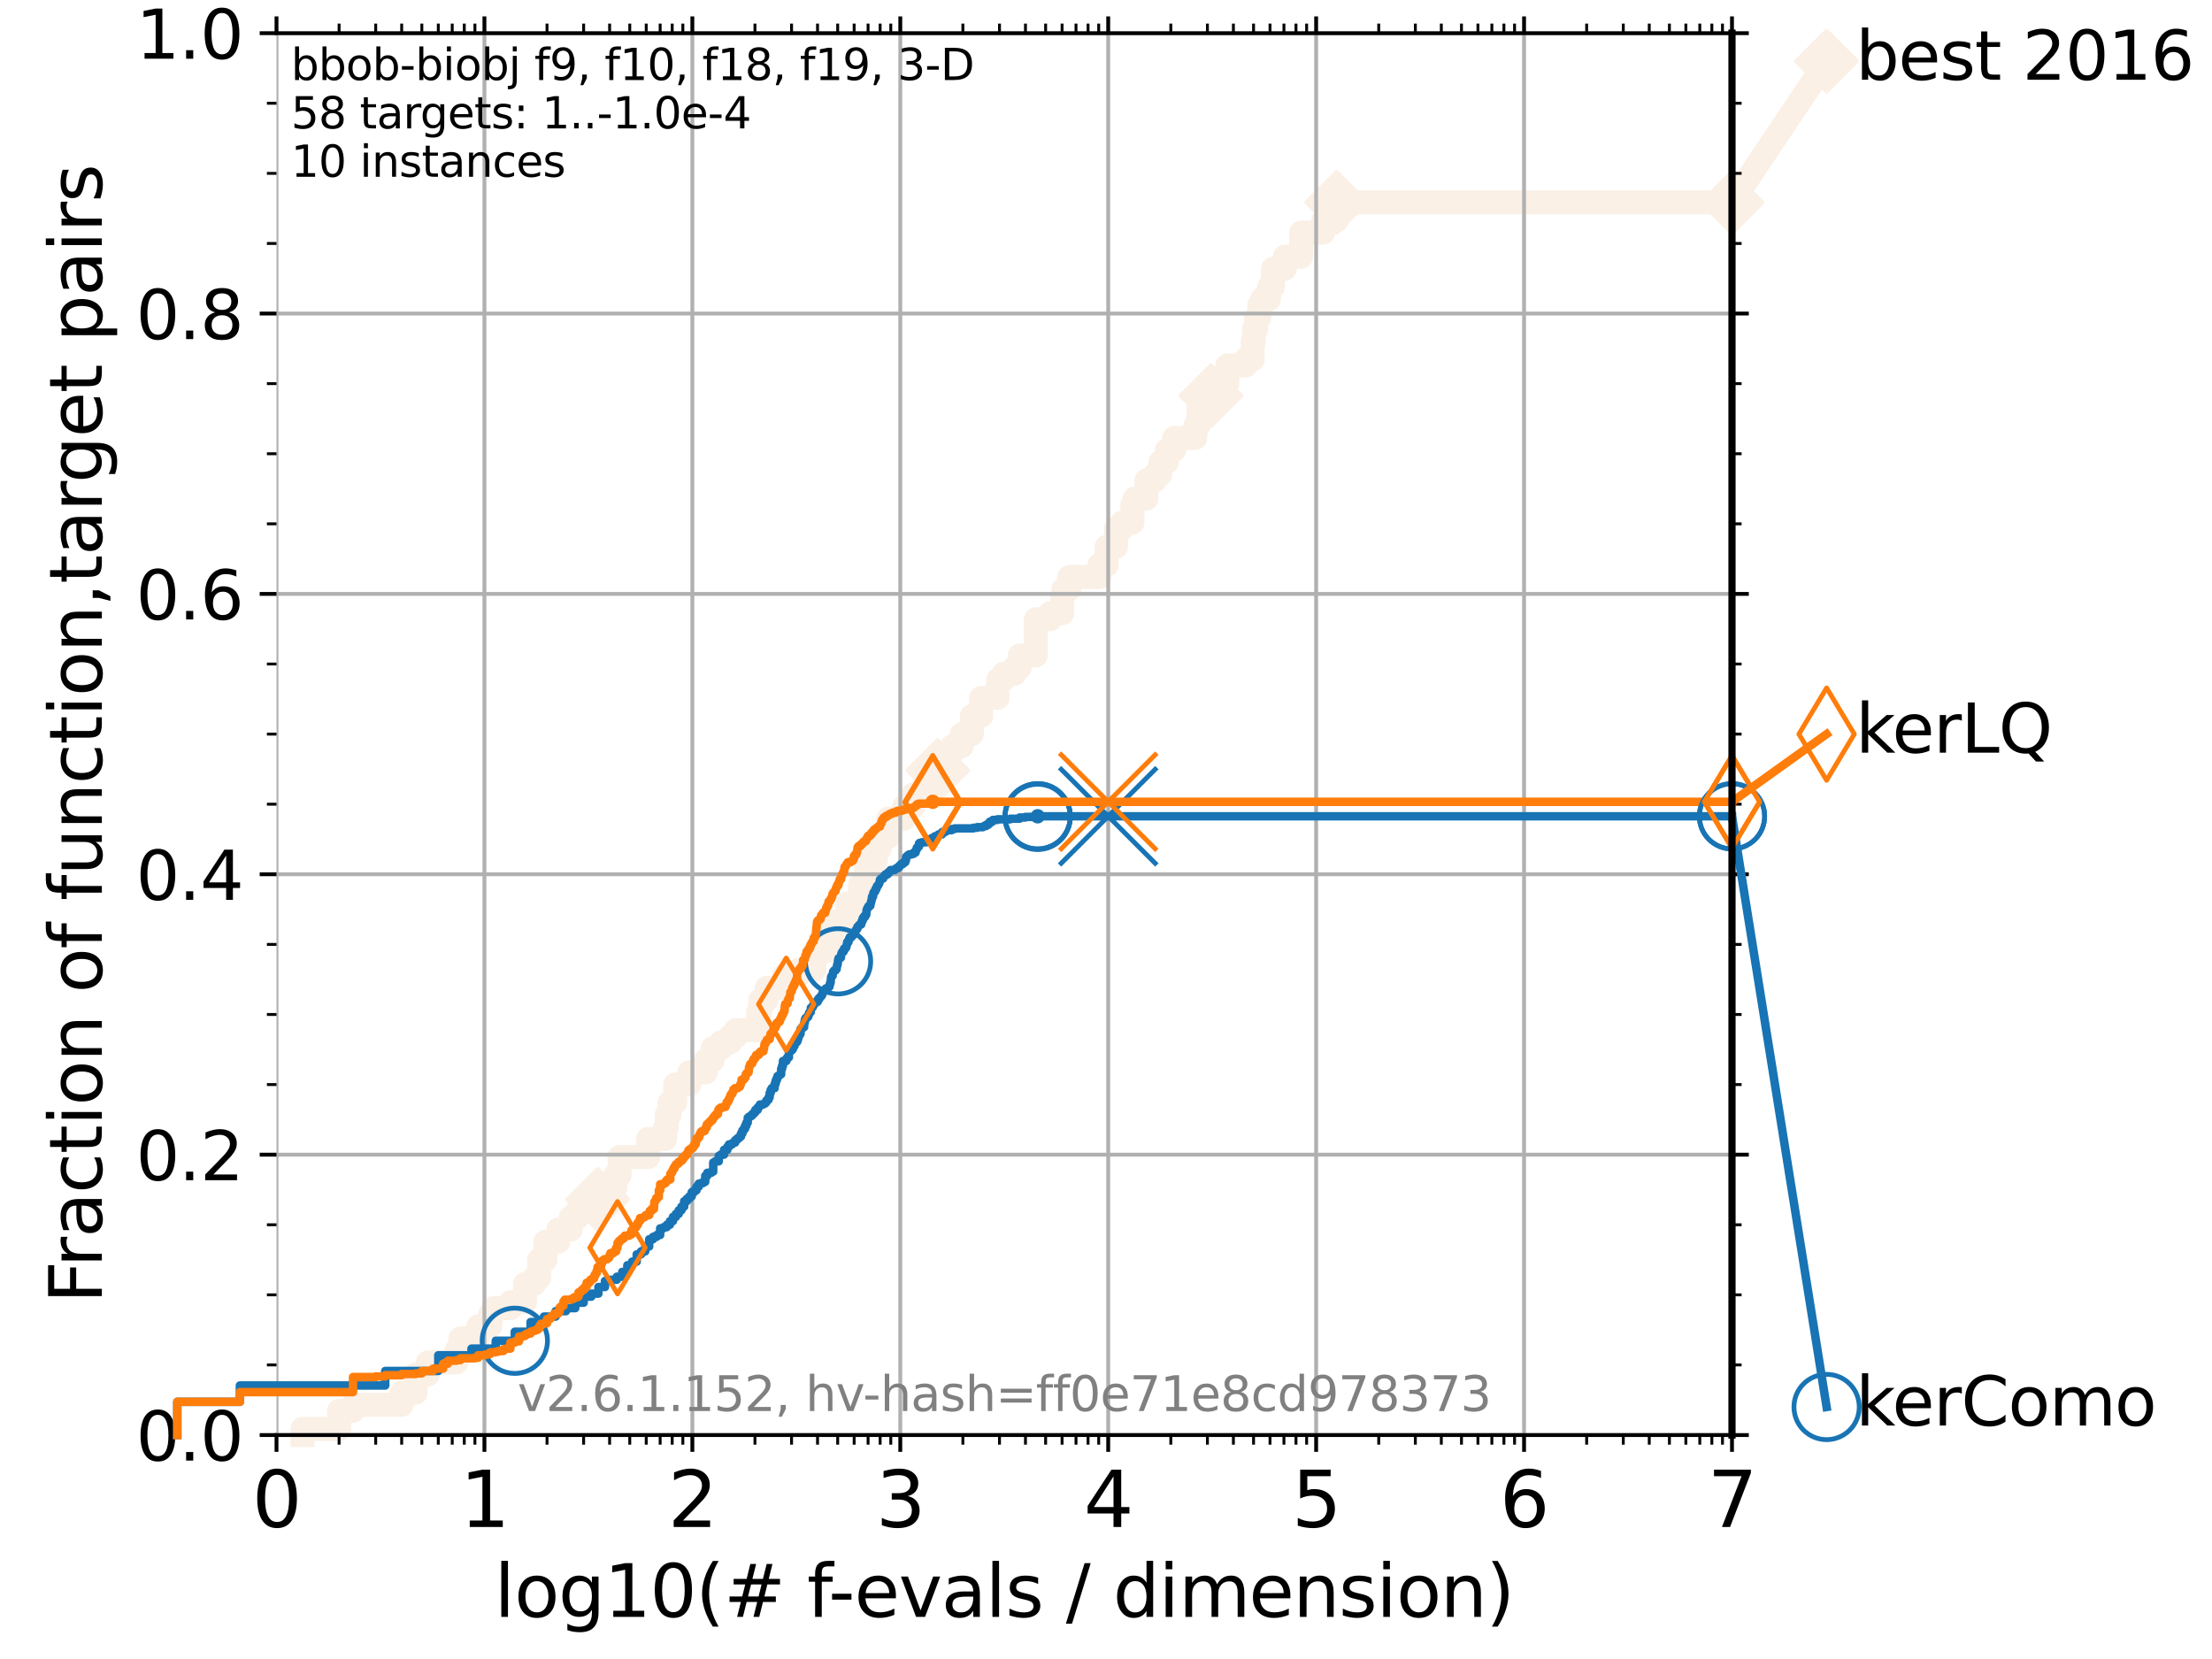 <?xml version="1.0" encoding="utf-8" standalone="no"?>
<!DOCTYPE svg PUBLIC "-//W3C//DTD SVG 1.1//EN"
  "http://www.w3.org/Graphics/SVG/1.1/DTD/svg11.dtd">
<svg xmlns:xlink="http://www.w3.org/1999/xlink" width="460.8pt" height="345.6pt" viewBox="0 0 460.8 345.6" xmlns="http://www.w3.org/2000/svg" version="1.1">
 <defs>
  <style type="text/css">*{stroke-linejoin: round; stroke-linecap: butt}</style>
 </defs>
 <g id="figure_1">
  <g id="patch_1">
   <path d="M 0 345.6 
L 460.8 345.6 
L 460.8 0 
L 0 0 
z
" style="fill: #ffffff"/>
  </g>
  <g id="axes_1">
   <g id="patch_2">
    <path d="M 57.6 298.944 
L 360.806 298.944 
L 360.806 6.912 
L 57.6 6.912 
z
" style="fill: #ffffff"/>
   </g>
   <g id="line2d_1">
    <path d="M 63.012 298.944 
L 63.012 297.685 
L 70.639 297.685 
L 70.639 293.909 
L 73.539 293.909 
L 73.539 292.65 
L 83.678 292.65 
L 83.678 290.133 
L 86.578 290.133 
L 86.578 286.356 
L 89.09 286.356 
L 89.09 283.839 
L 95.081 283.839 
L 95.081 281.321 
L 95.917 281.321 
L 95.917 278.804 
L 99.617 278.804 
L 99.617 276.286 
L 102.129 276.286 
L 102.129 273.769 
L 102.708 273.769 
L 102.708 272.51 
L 106.327 272.51 
L 106.327 271.251 
L 109.361 271.251 
L 109.361 267.475 
L 111.262 267.475 
L 111.262 266.216 
L 112.318 266.216 
L 112.318 262.44 
L 113.638 262.44 
L 113.638 258.664 
L 116.309 258.664 
L 116.309 256.146 
L 118.89 256.146 
L 118.89 253.629 
L 120.284 253.629 
L 120.284 252.37 
L 120.727 252.37 
L 120.727 251.111 
L 121.372 251.111 
L 121.372 249.852 
L 124.482 249.852 
L 124.482 247.335 
L 128.208 247.335 
L 128.208 244.817 
L 129.069 244.817 
L 129.069 241.041 
L 135.034 241.041 
L 135.034 237.265 
L 138.566 237.265 
L 138.566 234.747 
L 138.902 234.747 
L 138.902 232.23 
L 139.476 232.23 
L 139.476 229.712 
L 140.65 229.712 
L 140.65 225.936 
L 143.593 225.936 
L 143.593 223.418 
L 147.022 223.418 
L 147.022 220.901 
L 148.478 220.901 
L 148.478 218.383 
L 150.198 218.383 
L 150.198 217.125 
L 152.148 217.125 
L 152.148 215.866 
L 153.306 215.866 
L 153.306 214.607 
L 157.947 214.607 
L 157.947 210.831 
L 158.366 210.831 
L 158.366 208.313 
L 159.707 208.313 
L 159.707 205.796 
L 163.306 205.796 
L 163.306 203.278 
L 166.364 203.278 
L 166.364 202.02 
L 169.671 202.02 
L 169.671 198.243 
L 172.159 198.243 
L 172.159 195.726 
L 173.128 195.726 
L 173.128 194.467 
L 173.422 194.467 
L 173.422 191.95 
L 176.56 191.95 
L 176.56 188.173 
L 179.131 188.173 
L 179.131 184.397 
L 180.429 184.397 
L 180.474 179.362 
L 182.416 179.362 
L 182.416 176.844 
L 183.238 176.844 
L 183.238 174.327 
L 185.005 174.327 
L 185.005 170.551 
L 188.368 170.551 
L 188.368 168.033 
L 190.207 168.033 
L 190.207 165.516 
L 192.243 165.516 
L 192.243 164.257 
L 194.561 164.257 
L 194.561 160.481 
L 195.352 160.481 
L 195.352 157.963 
L 197.788 157.963 
L 197.788 156.704 
L 198.368 156.704 
L 198.368 155.446 
L 200.358 155.446 
L 200.358 152.928 
L 202.457 152.928 
L 202.457 149.152 
L 204.392 149.152 
L 204.392 145.375 
L 207.792 145.375 
L 207.792 142.858 
L 207.996 142.858 
L 207.996 141.599 
L 209.086 141.599 
L 209.086 140.34 
L 211.372 140.34 
L 211.372 139.082 
L 212.448 139.082 
L 212.448 136.564 
L 215.738 136.564 
L 215.798 129.012 
L 218.751 129.012 
L 218.751 127.753 
L 221.292 127.753 
L 221.292 123.977 
L 221.535 123.977 
L 221.535 122.718 
L 222.745 122.718 
L 222.745 120.2 
L 229.037 120.2 
L 229.037 117.683 
L 230.53 117.683 
L 230.53 113.906 
L 232.487 113.906 
L 232.487 110.13 
L 233.733 110.13 
L 233.733 108.871 
L 235.91 108.871 
L 235.91 105.095 
L 236.416 105.095 
L 236.416 103.836 
L 238.841 103.836 
L 238.841 100.06 
L 240.607 100.06 
L 240.607 98.801 
L 241.714 98.801 
L 241.714 96.284 
L 243.08 96.284 
L 243.08 93.766 
L 244.604 93.766 
L 244.604 91.249 
L 248.993 91.249 
L 248.993 88.731 
L 249.666 88.731 
L 249.666 84.955 
L 251.522 84.955 
L 251.522 82.438 
L 252.263 82.438 
L 252.263 81.179 
L 254.35 81.179 
L 254.35 79.92 
L 255.686 79.92 
L 255.686 76.144 
L 259.477 76.144 
L 259.477 74.885 
L 260.95 74.885 
L 260.95 71.109 
L 261.22 71.109 
L 261.22 68.591 
L 261.69 68.591 
L 261.69 66.074 
L 262.335 66.074 
L 262.335 63.556 
L 262.92 63.556 
L 262.92 62.297 
L 264.364 62.297 
L 264.364 59.78 
L 265.176 59.78 
L 265.176 56.004 
L 267.648 56.004 
L 267.648 53.486 
L 271.018 53.486 
L 271.066 48.451 
L 275.669 48.451 
L 275.669 45.934 
L 278.441 45.934 
L 278.441 42.157 
L 360.806 42.157 
L 360.806 42.157 
" style="fill: none; stroke: #faf0e6; stroke-width: 5; stroke-linecap: square"/>
   </g>
   <g id="line2d_2">
    <defs>
     <path id="m3e1d517cb0" d="M -0 6.223 
L 6.223 0 
L 0 -6.223 
L -6.223 -0 
z
" style="stroke: #faf0e6; stroke-linejoin: miter"/>
    </defs>
    <g>
     <use xlink:href="#m3e1d517cb0" x="124.482" y="249.852" style="fill: #faf0e6; stroke: #faf0e6; stroke-linejoin: miter"/>
     <use xlink:href="#m3e1d517cb0" x="195.352" y="160.481" style="fill: #faf0e6; stroke: #faf0e6; stroke-linejoin: miter"/>
     <use xlink:href="#m3e1d517cb0" x="252.263" y="82.438" style="fill: #faf0e6; stroke: #faf0e6; stroke-linejoin: miter"/>
     <use xlink:href="#m3e1d517cb0" x="278.441" y="42.157" style="fill: #faf0e6; stroke: #faf0e6; stroke-linejoin: miter"/>
     <use xlink:href="#m3e1d517cb0" x="360.806" y="42.157" style="fill: #faf0e6; stroke: #faf0e6; stroke-linejoin: miter"/>
    </g>
   </g>
   <g id="line2d_3">
    <path style="fill: none; stroke: #faf0e6; stroke-width: 5; stroke-linecap: square"/>
    <g/>
   </g>
   <g id="line2d_4">
    <path d="M 360.806 42.157 
L 380.515 12.753 
" style="fill: none; stroke: #faf0e6; stroke-width: 5; stroke-linecap: square"/>
    <g>
     <use xlink:href="#m3e1d517cb0" x="360.806" y="42.157" style="fill: #faf0e6; stroke: #faf0e6; stroke-linejoin: miter"/>
     <use xlink:href="#m3e1d517cb0" x="380.515" y="12.753" style="fill: #faf0e6; stroke: #faf0e6; stroke-linejoin: miter"/>
    </g>
   </g>
   <g id="matplotlib.axis_1">
    <g id="xtick_1">
     <g id="line2d_5">
      <path d="M 57.6 298.944 
L 57.6 6.912 
" clip-path="url(#pb55d41e450)" style="fill: none; stroke: #b0b0b0; stroke-width: 0.8; stroke-linecap: square"/>
     </g>
     <g id="line2d_6">
      <defs>
       <path id="m3e8a44f3bb" d="M 0 0 
L 0 3.5 
" style="stroke: #000000; stroke-width: 0.8"/>
      </defs>
      <g>
       <use xlink:href="#m3e8a44f3bb" x="57.6" y="298.944" style="stroke: #000000; stroke-width: 0.8"/>
      </g>
     </g>
     <g id="line2d_7">
      <defs>
       <path id="me87e35df00" d="M 0 0 
L 0 -3.5 
" style="stroke: #000000; stroke-width: 0.8"/>
      </defs>
      <g>
       <use xlink:href="#me87e35df00" x="57.6" y="6.912" style="stroke: #000000; stroke-width: 0.8"/>
      </g>
     </g>
     <g id="text_1">
      <!-- 0 -->
      <g transform="translate(52.51 318.101) scale(0.16 -0.16)">
       <defs>
        <path id="DejaVuSans-30" d="M 2034 4250 
Q 1547 4250 1301 3770 
Q 1056 3291 1056 2328 
Q 1056 1369 1301 889 
Q 1547 409 2034 409 
Q 2525 409 2770 889 
Q 3016 1369 3016 2328 
Q 3016 3291 2770 3770 
Q 2525 4250 2034 4250 
z
M 2034 4750 
Q 2819 4750 3233 4129 
Q 3647 3509 3647 2328 
Q 3647 1150 3233 529 
Q 2819 -91 2034 -91 
Q 1250 -91 836 529 
Q 422 1150 422 2328 
Q 422 3509 836 4129 
Q 1250 4750 2034 4750 
z
" transform="scale(0.016)"/>
       </defs>
       <use xlink:href="#DejaVuSans-30"/>
      </g>
     </g>
    </g>
    <g id="xtick_2">
     <g id="line2d_8">
      <path d="M 100.915 298.944 
L 100.915 6.912 
" clip-path="url(#pb55d41e450)" style="fill: none; stroke: #b0b0b0; stroke-width: 0.8; stroke-linecap: square"/>
     </g>
     <g id="line2d_9">
      <g>
       <use xlink:href="#m3e8a44f3bb" x="100.915" y="298.944" style="stroke: #000000; stroke-width: 0.8"/>
      </g>
     </g>
     <g id="line2d_10">
      <g>
       <use xlink:href="#me87e35df00" x="100.915" y="6.912" style="stroke: #000000; stroke-width: 0.8"/>
      </g>
     </g>
     <g id="text_2">
      <!-- 1 -->
      <g transform="translate(95.825 318.101) scale(0.16 -0.16)">
       <defs>
        <path id="DejaVuSans-31" d="M 794 531 
L 1825 531 
L 1825 4091 
L 703 3866 
L 703 4441 
L 1819 4666 
L 2450 4666 
L 2450 531 
L 3481 531 
L 3481 0 
L 794 0 
L 794 531 
z
" transform="scale(0.016)"/>
       </defs>
       <use xlink:href="#DejaVuSans-31"/>
      </g>
     </g>
    </g>
    <g id="xtick_3">
     <g id="line2d_11">
      <path d="M 144.23 298.944 
L 144.23 6.912 
" clip-path="url(#pb55d41e450)" style="fill: none; stroke: #b0b0b0; stroke-width: 0.8; stroke-linecap: square"/>
     </g>
     <g id="line2d_12">
      <g>
       <use xlink:href="#m3e8a44f3bb" x="144.23" y="298.944" style="stroke: #000000; stroke-width: 0.8"/>
      </g>
     </g>
     <g id="line2d_13">
      <g>
       <use xlink:href="#me87e35df00" x="144.23" y="6.912" style="stroke: #000000; stroke-width: 0.8"/>
      </g>
     </g>
     <g id="text_3">
      <!-- 2 -->
      <g transform="translate(139.14 318.101) scale(0.16 -0.16)">
       <defs>
        <path id="DejaVuSans-32" d="M 1228 531 
L 3431 531 
L 3431 0 
L 469 0 
L 469 531 
Q 828 903 1448 1529 
Q 2069 2156 2228 2338 
Q 2531 2678 2651 2914 
Q 2772 3150 2772 3378 
Q 2772 3750 2511 3984 
Q 2250 4219 1831 4219 
Q 1534 4219 1204 4116 
Q 875 4013 500 3803 
L 500 4441 
Q 881 4594 1212 4672 
Q 1544 4750 1819 4750 
Q 2544 4750 2975 4387 
Q 3406 4025 3406 3419 
Q 3406 3131 3298 2873 
Q 3191 2616 2906 2266 
Q 2828 2175 2409 1742 
Q 1991 1309 1228 531 
z
" transform="scale(0.016)"/>
       </defs>
       <use xlink:href="#DejaVuSans-32"/>
      </g>
     </g>
    </g>
    <g id="xtick_4">
     <g id="line2d_14">
      <path d="M 187.546 298.944 
L 187.546 6.912 
" clip-path="url(#pb55d41e450)" style="fill: none; stroke: #b0b0b0; stroke-width: 0.8; stroke-linecap: square"/>
     </g>
     <g id="line2d_15">
      <g>
       <use xlink:href="#m3e8a44f3bb" x="187.546" y="298.944" style="stroke: #000000; stroke-width: 0.8"/>
      </g>
     </g>
     <g id="line2d_16">
      <g>
       <use xlink:href="#me87e35df00" x="187.546" y="6.912" style="stroke: #000000; stroke-width: 0.8"/>
      </g>
     </g>
     <g id="text_4">
      <!-- 3 -->
      <g transform="translate(182.456 318.101) scale(0.16 -0.16)">
       <defs>
        <path id="DejaVuSans-33" d="M 2597 2516 
Q 3050 2419 3304 2112 
Q 3559 1806 3559 1356 
Q 3559 666 3084 287 
Q 2609 -91 1734 -91 
Q 1441 -91 1130 -33 
Q 819 25 488 141 
L 488 750 
Q 750 597 1062 519 
Q 1375 441 1716 441 
Q 2309 441 2620 675 
Q 2931 909 2931 1356 
Q 2931 1769 2642 2001 
Q 2353 2234 1838 2234 
L 1294 2234 
L 1294 2753 
L 1863 2753 
Q 2328 2753 2575 2939 
Q 2822 3125 2822 3475 
Q 2822 3834 2567 4026 
Q 2313 4219 1838 4219 
Q 1578 4219 1281 4162 
Q 984 4106 628 3988 
L 628 4550 
Q 988 4650 1302 4700 
Q 1616 4750 1894 4750 
Q 2613 4750 3031 4423 
Q 3450 4097 3450 3541 
Q 3450 3153 3228 2886 
Q 3006 2619 2597 2516 
z
" transform="scale(0.016)"/>
       </defs>
       <use xlink:href="#DejaVuSans-33"/>
      </g>
     </g>
    </g>
    <g id="xtick_5">
     <g id="line2d_17">
      <path d="M 230.861 298.944 
L 230.861 6.912 
" clip-path="url(#pb55d41e450)" style="fill: none; stroke: #b0b0b0; stroke-width: 0.8; stroke-linecap: square"/>
     </g>
     <g id="line2d_18">
      <g>
       <use xlink:href="#m3e8a44f3bb" x="230.861" y="298.944" style="stroke: #000000; stroke-width: 0.8"/>
      </g>
     </g>
     <g id="line2d_19">
      <g>
       <use xlink:href="#me87e35df00" x="230.861" y="6.912" style="stroke: #000000; stroke-width: 0.8"/>
      </g>
     </g>
     <g id="text_5">
      <!-- 4 -->
      <g transform="translate(225.771 318.101) scale(0.16 -0.16)">
       <defs>
        <path id="DejaVuSans-34" d="M 2419 4116 
L 825 1625 
L 2419 1625 
L 2419 4116 
z
M 2253 4666 
L 3047 4666 
L 3047 1625 
L 3713 1625 
L 3713 1100 
L 3047 1100 
L 3047 0 
L 2419 0 
L 2419 1100 
L 313 1100 
L 313 1709 
L 2253 4666 
z
" transform="scale(0.016)"/>
       </defs>
       <use xlink:href="#DejaVuSans-34"/>
      </g>
     </g>
    </g>
    <g id="xtick_6">
     <g id="line2d_20">
      <path d="M 274.176 298.944 
L 274.176 6.912 
" clip-path="url(#pb55d41e450)" style="fill: none; stroke: #b0b0b0; stroke-width: 0.8; stroke-linecap: square"/>
     </g>
     <g id="line2d_21">
      <g>
       <use xlink:href="#m3e8a44f3bb" x="274.176" y="298.944" style="stroke: #000000; stroke-width: 0.8"/>
      </g>
     </g>
     <g id="line2d_22">
      <g>
       <use xlink:href="#me87e35df00" x="274.176" y="6.912" style="stroke: #000000; stroke-width: 0.8"/>
      </g>
     </g>
     <g id="text_6">
      <!-- 5 -->
      <g transform="translate(269.086 318.101) scale(0.16 -0.16)">
       <defs>
        <path id="DejaVuSans-35" d="M 691 4666 
L 3169 4666 
L 3169 4134 
L 1269 4134 
L 1269 2991 
Q 1406 3038 1543 3061 
Q 1681 3084 1819 3084 
Q 2600 3084 3056 2656 
Q 3513 2228 3513 1497 
Q 3513 744 3044 326 
Q 2575 -91 1722 -91 
Q 1428 -91 1123 -41 
Q 819 9 494 109 
L 494 744 
Q 775 591 1075 516 
Q 1375 441 1709 441 
Q 2250 441 2565 725 
Q 2881 1009 2881 1497 
Q 2881 1984 2565 2268 
Q 2250 2553 1709 2553 
Q 1456 2553 1204 2497 
Q 953 2441 691 2322 
L 691 4666 
z
" transform="scale(0.016)"/>
       </defs>
       <use xlink:href="#DejaVuSans-35"/>
      </g>
     </g>
    </g>
    <g id="xtick_7">
     <g id="line2d_23">
      <path d="M 317.491 298.944 
L 317.491 6.912 
" clip-path="url(#pb55d41e450)" style="fill: none; stroke: #b0b0b0; stroke-width: 0.8; stroke-linecap: square"/>
     </g>
     <g id="line2d_24">
      <g>
       <use xlink:href="#m3e8a44f3bb" x="317.491" y="298.944" style="stroke: #000000; stroke-width: 0.8"/>
      </g>
     </g>
     <g id="line2d_25">
      <g>
       <use xlink:href="#me87e35df00" x="317.491" y="6.912" style="stroke: #000000; stroke-width: 0.8"/>
      </g>
     </g>
     <g id="text_7">
      <!-- 6 -->
      <g transform="translate(312.401 318.101) scale(0.16 -0.16)">
       <defs>
        <path id="DejaVuSans-36" d="M 2113 2584 
Q 1688 2584 1439 2293 
Q 1191 2003 1191 1497 
Q 1191 994 1439 701 
Q 1688 409 2113 409 
Q 2538 409 2786 701 
Q 3034 994 3034 1497 
Q 3034 2003 2786 2293 
Q 2538 2584 2113 2584 
z
M 3366 4563 
L 3366 3988 
Q 3128 4100 2886 4159 
Q 2644 4219 2406 4219 
Q 1781 4219 1451 3797 
Q 1122 3375 1075 2522 
Q 1259 2794 1537 2939 
Q 1816 3084 2150 3084 
Q 2853 3084 3261 2657 
Q 3669 2231 3669 1497 
Q 3669 778 3244 343 
Q 2819 -91 2113 -91 
Q 1303 -91 875 529 
Q 447 1150 447 2328 
Q 447 3434 972 4092 
Q 1497 4750 2381 4750 
Q 2619 4750 2861 4703 
Q 3103 4656 3366 4563 
z
" transform="scale(0.016)"/>
       </defs>
       <use xlink:href="#DejaVuSans-36"/>
      </g>
     </g>
    </g>
    <g id="xtick_8">
     <g id="line2d_26">
      <path d="M 360.806 298.944 
L 360.806 6.912 
" clip-path="url(#pb55d41e450)" style="fill: none; stroke: #b0b0b0; stroke-width: 0.8; stroke-linecap: square"/>
     </g>
     <g id="line2d_27">
      <g>
       <use xlink:href="#m3e8a44f3bb" x="360.806" y="298.944" style="stroke: #000000; stroke-width: 0.8"/>
      </g>
     </g>
     <g id="line2d_28">
      <g>
       <use xlink:href="#me87e35df00" x="360.806" y="6.912" style="stroke: #000000; stroke-width: 0.8"/>
      </g>
     </g>
     <g id="text_8">
      <!-- 7 -->
      <g transform="translate(355.716 318.101) scale(0.16 -0.16)">
       <defs>
        <path id="DejaVuSans-37" d="M 525 4666 
L 3525 4666 
L 3525 4397 
L 1831 0 
L 1172 0 
L 2766 4134 
L 525 4134 
L 525 4666 
z
" transform="scale(0.016)"/>
       </defs>
       <use xlink:href="#DejaVuSans-37"/>
      </g>
     </g>
    </g>
    <g id="xtick_9">
     <g id="line2d_29">
      <defs>
       <path id="m81a26292a9" d="M 0 0 
L 0 2 
" style="stroke: #000000; stroke-width: 0.6"/>
      </defs>
      <g>
       <use xlink:href="#m81a26292a9" x="70.639" y="298.944" style="stroke: #000000; stroke-width: 0.6"/>
      </g>
     </g>
     <g id="line2d_30">
      <defs>
       <path id="m709a96b8b6" d="M 0 0 
L 0 -2 
" style="stroke: #000000; stroke-width: 0.6"/>
      </defs>
      <g>
       <use xlink:href="#m709a96b8b6" x="70.639" y="6.912" style="stroke: #000000; stroke-width: 0.6"/>
      </g>
     </g>
    </g>
    <g id="xtick_10">
     <g id="line2d_31">
      <g>
       <use xlink:href="#m81a26292a9" x="78.267" y="298.944" style="stroke: #000000; stroke-width: 0.6"/>
      </g>
     </g>
     <g id="line2d_32">
      <g>
       <use xlink:href="#m709a96b8b6" x="78.267" y="6.912" style="stroke: #000000; stroke-width: 0.6"/>
      </g>
     </g>
    </g>
    <g id="xtick_11">
     <g id="line2d_33">
      <g>
       <use xlink:href="#m81a26292a9" x="83.678" y="298.944" style="stroke: #000000; stroke-width: 0.6"/>
      </g>
     </g>
     <g id="line2d_34">
      <g>
       <use xlink:href="#m709a96b8b6" x="83.678" y="6.912" style="stroke: #000000; stroke-width: 0.6"/>
      </g>
     </g>
    </g>
    <g id="xtick_12">
     <g id="line2d_35">
      <g>
       <use xlink:href="#m81a26292a9" x="87.876" y="298.944" style="stroke: #000000; stroke-width: 0.6"/>
      </g>
     </g>
     <g id="line2d_36">
      <g>
       <use xlink:href="#m709a96b8b6" x="87.876" y="6.912" style="stroke: #000000; stroke-width: 0.6"/>
      </g>
     </g>
    </g>
    <g id="xtick_13">
     <g id="line2d_37">
      <g>
       <use xlink:href="#m81a26292a9" x="91.306" y="298.944" style="stroke: #000000; stroke-width: 0.6"/>
      </g>
     </g>
     <g id="line2d_38">
      <g>
       <use xlink:href="#m709a96b8b6" x="91.306" y="6.912" style="stroke: #000000; stroke-width: 0.6"/>
      </g>
     </g>
    </g>
    <g id="xtick_14">
     <g id="line2d_39">
      <g>
       <use xlink:href="#m81a26292a9" x="94.206" y="298.944" style="stroke: #000000; stroke-width: 0.6"/>
      </g>
     </g>
     <g id="line2d_40">
      <g>
       <use xlink:href="#m709a96b8b6" x="94.206" y="6.912" style="stroke: #000000; stroke-width: 0.6"/>
      </g>
     </g>
    </g>
    <g id="xtick_15">
     <g id="line2d_41">
      <g>
       <use xlink:href="#m81a26292a9" x="96.718" y="298.944" style="stroke: #000000; stroke-width: 0.6"/>
      </g>
     </g>
     <g id="line2d_42">
      <g>
       <use xlink:href="#m709a96b8b6" x="96.718" y="6.912" style="stroke: #000000; stroke-width: 0.6"/>
      </g>
     </g>
    </g>
    <g id="xtick_16">
     <g id="line2d_43">
      <g>
       <use xlink:href="#m81a26292a9" x="98.933" y="298.944" style="stroke: #000000; stroke-width: 0.6"/>
      </g>
     </g>
     <g id="line2d_44">
      <g>
       <use xlink:href="#m709a96b8b6" x="98.933" y="6.912" style="stroke: #000000; stroke-width: 0.6"/>
      </g>
     </g>
    </g>
    <g id="xtick_17">
     <g id="line2d_45">
      <g>
       <use xlink:href="#m81a26292a9" x="113.954" y="298.944" style="stroke: #000000; stroke-width: 0.6"/>
      </g>
     </g>
     <g id="line2d_46">
      <g>
       <use xlink:href="#m709a96b8b6" x="113.954" y="6.912" style="stroke: #000000; stroke-width: 0.6"/>
      </g>
     </g>
    </g>
    <g id="xtick_18">
     <g id="line2d_47">
      <g>
       <use xlink:href="#m81a26292a9" x="121.582" y="298.944" style="stroke: #000000; stroke-width: 0.6"/>
      </g>
     </g>
     <g id="line2d_48">
      <g>
       <use xlink:href="#m709a96b8b6" x="121.582" y="6.912" style="stroke: #000000; stroke-width: 0.6"/>
      </g>
     </g>
    </g>
    <g id="xtick_19">
     <g id="line2d_49">
      <g>
       <use xlink:href="#m81a26292a9" x="126.994" y="298.944" style="stroke: #000000; stroke-width: 0.6"/>
      </g>
     </g>
     <g id="line2d_50">
      <g>
       <use xlink:href="#m709a96b8b6" x="126.994" y="6.912" style="stroke: #000000; stroke-width: 0.6"/>
      </g>
     </g>
    </g>
    <g id="xtick_20">
     <g id="line2d_51">
      <g>
       <use xlink:href="#m81a26292a9" x="131.191" y="298.944" style="stroke: #000000; stroke-width: 0.6"/>
      </g>
     </g>
     <g id="line2d_52">
      <g>
       <use xlink:href="#m709a96b8b6" x="131.191" y="6.912" style="stroke: #000000; stroke-width: 0.6"/>
      </g>
     </g>
    </g>
    <g id="xtick_21">
     <g id="line2d_53">
      <g>
       <use xlink:href="#m81a26292a9" x="134.621" y="298.944" style="stroke: #000000; stroke-width: 0.6"/>
      </g>
     </g>
     <g id="line2d_54">
      <g>
       <use xlink:href="#m709a96b8b6" x="134.621" y="6.912" style="stroke: #000000; stroke-width: 0.6"/>
      </g>
     </g>
    </g>
    <g id="xtick_22">
     <g id="line2d_55">
      <g>
       <use xlink:href="#m81a26292a9" x="137.521" y="298.944" style="stroke: #000000; stroke-width: 0.6"/>
      </g>
     </g>
     <g id="line2d_56">
      <g>
       <use xlink:href="#m709a96b8b6" x="137.521" y="6.912" style="stroke: #000000; stroke-width: 0.6"/>
      </g>
     </g>
    </g>
    <g id="xtick_23">
     <g id="line2d_57">
      <g>
       <use xlink:href="#m81a26292a9" x="140.033" y="298.944" style="stroke: #000000; stroke-width: 0.6"/>
      </g>
     </g>
     <g id="line2d_58">
      <g>
       <use xlink:href="#m709a96b8b6" x="140.033" y="6.912" style="stroke: #000000; stroke-width: 0.6"/>
      </g>
     </g>
    </g>
    <g id="xtick_24">
     <g id="line2d_59">
      <g>
       <use xlink:href="#m81a26292a9" x="142.248" y="298.944" style="stroke: #000000; stroke-width: 0.6"/>
      </g>
     </g>
     <g id="line2d_60">
      <g>
       <use xlink:href="#m709a96b8b6" x="142.248" y="6.912" style="stroke: #000000; stroke-width: 0.6"/>
      </g>
     </g>
    </g>
    <g id="xtick_25">
     <g id="line2d_61">
      <g>
       <use xlink:href="#m81a26292a9" x="157.27" y="298.944" style="stroke: #000000; stroke-width: 0.6"/>
      </g>
     </g>
     <g id="line2d_62">
      <g>
       <use xlink:href="#m709a96b8b6" x="157.27" y="6.912" style="stroke: #000000; stroke-width: 0.6"/>
      </g>
     </g>
    </g>
    <g id="xtick_26">
     <g id="line2d_63">
      <g>
       <use xlink:href="#m81a26292a9" x="164.897" y="298.944" style="stroke: #000000; stroke-width: 0.6"/>
      </g>
     </g>
     <g id="line2d_64">
      <g>
       <use xlink:href="#m709a96b8b6" x="164.897" y="6.912" style="stroke: #000000; stroke-width: 0.6"/>
      </g>
     </g>
    </g>
    <g id="xtick_27">
     <g id="line2d_65">
      <g>
       <use xlink:href="#m81a26292a9" x="170.309" y="298.944" style="stroke: #000000; stroke-width: 0.6"/>
      </g>
     </g>
     <g id="line2d_66">
      <g>
       <use xlink:href="#m709a96b8b6" x="170.309" y="6.912" style="stroke: #000000; stroke-width: 0.6"/>
      </g>
     </g>
    </g>
    <g id="xtick_28">
     <g id="line2d_67">
      <g>
       <use xlink:href="#m81a26292a9" x="174.506" y="298.944" style="stroke: #000000; stroke-width: 0.6"/>
      </g>
     </g>
     <g id="line2d_68">
      <g>
       <use xlink:href="#m709a96b8b6" x="174.506" y="6.912" style="stroke: #000000; stroke-width: 0.6"/>
      </g>
     </g>
    </g>
    <g id="xtick_29">
     <g id="line2d_69">
      <g>
       <use xlink:href="#m81a26292a9" x="177.936" y="298.944" style="stroke: #000000; stroke-width: 0.6"/>
      </g>
     </g>
     <g id="line2d_70">
      <g>
       <use xlink:href="#m709a96b8b6" x="177.936" y="6.912" style="stroke: #000000; stroke-width: 0.6"/>
      </g>
     </g>
    </g>
    <g id="xtick_30">
     <g id="line2d_71">
      <g>
       <use xlink:href="#m81a26292a9" x="180.836" y="298.944" style="stroke: #000000; stroke-width: 0.6"/>
      </g>
     </g>
     <g id="line2d_72">
      <g>
       <use xlink:href="#m709a96b8b6" x="180.836" y="6.912" style="stroke: #000000; stroke-width: 0.6"/>
      </g>
     </g>
    </g>
    <g id="xtick_31">
     <g id="line2d_73">
      <g>
       <use xlink:href="#m81a26292a9" x="183.348" y="298.944" style="stroke: #000000; stroke-width: 0.6"/>
      </g>
     </g>
     <g id="line2d_74">
      <g>
       <use xlink:href="#m709a96b8b6" x="183.348" y="6.912" style="stroke: #000000; stroke-width: 0.6"/>
      </g>
     </g>
    </g>
    <g id="xtick_32">
     <g id="line2d_75">
      <g>
       <use xlink:href="#m81a26292a9" x="185.564" y="298.944" style="stroke: #000000; stroke-width: 0.6"/>
      </g>
     </g>
     <g id="line2d_76">
      <g>
       <use xlink:href="#m709a96b8b6" x="185.564" y="6.912" style="stroke: #000000; stroke-width: 0.6"/>
      </g>
     </g>
    </g>
    <g id="xtick_33">
     <g id="line2d_77">
      <g>
       <use xlink:href="#m81a26292a9" x="200.585" y="298.944" style="stroke: #000000; stroke-width: 0.6"/>
      </g>
     </g>
     <g id="line2d_78">
      <g>
       <use xlink:href="#m709a96b8b6" x="200.585" y="6.912" style="stroke: #000000; stroke-width: 0.6"/>
      </g>
     </g>
    </g>
    <g id="xtick_34">
     <g id="line2d_79">
      <g>
       <use xlink:href="#m81a26292a9" x="208.212" y="298.944" style="stroke: #000000; stroke-width: 0.6"/>
      </g>
     </g>
     <g id="line2d_80">
      <g>
       <use xlink:href="#m709a96b8b6" x="208.212" y="6.912" style="stroke: #000000; stroke-width: 0.6"/>
      </g>
     </g>
    </g>
    <g id="xtick_35">
     <g id="line2d_81">
      <g>
       <use xlink:href="#m81a26292a9" x="213.624" y="298.944" style="stroke: #000000; stroke-width: 0.6"/>
      </g>
     </g>
     <g id="line2d_82">
      <g>
       <use xlink:href="#m709a96b8b6" x="213.624" y="6.912" style="stroke: #000000; stroke-width: 0.6"/>
      </g>
     </g>
    </g>
    <g id="xtick_36">
     <g id="line2d_83">
      <g>
       <use xlink:href="#m81a26292a9" x="217.822" y="298.944" style="stroke: #000000; stroke-width: 0.6"/>
      </g>
     </g>
     <g id="line2d_84">
      <g>
       <use xlink:href="#m709a96b8b6" x="217.822" y="6.912" style="stroke: #000000; stroke-width: 0.6"/>
      </g>
     </g>
    </g>
    <g id="xtick_37">
     <g id="line2d_85">
      <g>
       <use xlink:href="#m81a26292a9" x="221.251" y="298.944" style="stroke: #000000; stroke-width: 0.6"/>
      </g>
     </g>
     <g id="line2d_86">
      <g>
       <use xlink:href="#m709a96b8b6" x="221.251" y="6.912" style="stroke: #000000; stroke-width: 0.6"/>
      </g>
     </g>
    </g>
    <g id="xtick_38">
     <g id="line2d_87">
      <g>
       <use xlink:href="#m81a26292a9" x="224.151" y="298.944" style="stroke: #000000; stroke-width: 0.6"/>
      </g>
     </g>
     <g id="line2d_88">
      <g>
       <use xlink:href="#m709a96b8b6" x="224.151" y="6.912" style="stroke: #000000; stroke-width: 0.6"/>
      </g>
     </g>
    </g>
    <g id="xtick_39">
     <g id="line2d_89">
      <g>
       <use xlink:href="#m81a26292a9" x="226.663" y="298.944" style="stroke: #000000; stroke-width: 0.6"/>
      </g>
     </g>
     <g id="line2d_90">
      <g>
       <use xlink:href="#m709a96b8b6" x="226.663" y="6.912" style="stroke: #000000; stroke-width: 0.6"/>
      </g>
     </g>
    </g>
    <g id="xtick_40">
     <g id="line2d_91">
      <g>
       <use xlink:href="#m81a26292a9" x="228.879" y="298.944" style="stroke: #000000; stroke-width: 0.6"/>
      </g>
     </g>
     <g id="line2d_92">
      <g>
       <use xlink:href="#m709a96b8b6" x="228.879" y="6.912" style="stroke: #000000; stroke-width: 0.6"/>
      </g>
     </g>
    </g>
    <g id="xtick_41">
     <g id="line2d_93">
      <g>
       <use xlink:href="#m81a26292a9" x="243.9" y="298.944" style="stroke: #000000; stroke-width: 0.6"/>
      </g>
     </g>
     <g id="line2d_94">
      <g>
       <use xlink:href="#m709a96b8b6" x="243.9" y="6.912" style="stroke: #000000; stroke-width: 0.6"/>
      </g>
     </g>
    </g>
    <g id="xtick_42">
     <g id="line2d_95">
      <g>
       <use xlink:href="#m81a26292a9" x="251.527" y="298.944" style="stroke: #000000; stroke-width: 0.6"/>
      </g>
     </g>
     <g id="line2d_96">
      <g>
       <use xlink:href="#m709a96b8b6" x="251.527" y="6.912" style="stroke: #000000; stroke-width: 0.6"/>
      </g>
     </g>
    </g>
    <g id="xtick_43">
     <g id="line2d_97">
      <g>
       <use xlink:href="#m81a26292a9" x="256.939" y="298.944" style="stroke: #000000; stroke-width: 0.6"/>
      </g>
     </g>
     <g id="line2d_98">
      <g>
       <use xlink:href="#m709a96b8b6" x="256.939" y="6.912" style="stroke: #000000; stroke-width: 0.6"/>
      </g>
     </g>
    </g>
    <g id="xtick_44">
     <g id="line2d_99">
      <g>
       <use xlink:href="#m81a26292a9" x="261.137" y="298.944" style="stroke: #000000; stroke-width: 0.6"/>
      </g>
     </g>
     <g id="line2d_100">
      <g>
       <use xlink:href="#m709a96b8b6" x="261.137" y="6.912" style="stroke: #000000; stroke-width: 0.6"/>
      </g>
     </g>
    </g>
    <g id="xtick_45">
     <g id="line2d_101">
      <g>
       <use xlink:href="#m81a26292a9" x="264.567" y="298.944" style="stroke: #000000; stroke-width: 0.6"/>
      </g>
     </g>
     <g id="line2d_102">
      <g>
       <use xlink:href="#m709a96b8b6" x="264.567" y="6.912" style="stroke: #000000; stroke-width: 0.6"/>
      </g>
     </g>
    </g>
    <g id="xtick_46">
     <g id="line2d_103">
      <g>
       <use xlink:href="#m81a26292a9" x="267.466" y="298.944" style="stroke: #000000; stroke-width: 0.6"/>
      </g>
     </g>
     <g id="line2d_104">
      <g>
       <use xlink:href="#m709a96b8b6" x="267.466" y="6.912" style="stroke: #000000; stroke-width: 0.6"/>
      </g>
     </g>
    </g>
    <g id="xtick_47">
     <g id="line2d_105">
      <g>
       <use xlink:href="#m81a26292a9" x="269.978" y="298.944" style="stroke: #000000; stroke-width: 0.6"/>
      </g>
     </g>
     <g id="line2d_106">
      <g>
       <use xlink:href="#m709a96b8b6" x="269.978" y="6.912" style="stroke: #000000; stroke-width: 0.6"/>
      </g>
     </g>
    </g>
    <g id="xtick_48">
     <g id="line2d_107">
      <g>
       <use xlink:href="#m81a26292a9" x="272.194" y="298.944" style="stroke: #000000; stroke-width: 0.6"/>
      </g>
     </g>
     <g id="line2d_108">
      <g>
       <use xlink:href="#m709a96b8b6" x="272.194" y="6.912" style="stroke: #000000; stroke-width: 0.6"/>
      </g>
     </g>
    </g>
    <g id="xtick_49">
     <g id="line2d_109">
      <g>
       <use xlink:href="#m81a26292a9" x="287.215" y="298.944" style="stroke: #000000; stroke-width: 0.6"/>
      </g>
     </g>
     <g id="line2d_110">
      <g>
       <use xlink:href="#m709a96b8b6" x="287.215" y="6.912" style="stroke: #000000; stroke-width: 0.6"/>
      </g>
     </g>
    </g>
    <g id="xtick_50">
     <g id="line2d_111">
      <g>
       <use xlink:href="#m81a26292a9" x="294.843" y="298.944" style="stroke: #000000; stroke-width: 0.6"/>
      </g>
     </g>
     <g id="line2d_112">
      <g>
       <use xlink:href="#m709a96b8b6" x="294.843" y="6.912" style="stroke: #000000; stroke-width: 0.6"/>
      </g>
     </g>
    </g>
    <g id="xtick_51">
     <g id="line2d_113">
      <g>
       <use xlink:href="#m81a26292a9" x="300.254" y="298.944" style="stroke: #000000; stroke-width: 0.6"/>
      </g>
     </g>
     <g id="line2d_114">
      <g>
       <use xlink:href="#m709a96b8b6" x="300.254" y="6.912" style="stroke: #000000; stroke-width: 0.6"/>
      </g>
     </g>
    </g>
    <g id="xtick_52">
     <g id="line2d_115">
      <g>
       <use xlink:href="#m81a26292a9" x="304.452" y="298.944" style="stroke: #000000; stroke-width: 0.6"/>
      </g>
     </g>
     <g id="line2d_116">
      <g>
       <use xlink:href="#m709a96b8b6" x="304.452" y="6.912" style="stroke: #000000; stroke-width: 0.6"/>
      </g>
     </g>
    </g>
    <g id="xtick_53">
     <g id="line2d_117">
      <g>
       <use xlink:href="#m81a26292a9" x="307.882" y="298.944" style="stroke: #000000; stroke-width: 0.6"/>
      </g>
     </g>
     <g id="line2d_118">
      <g>
       <use xlink:href="#m709a96b8b6" x="307.882" y="6.912" style="stroke: #000000; stroke-width: 0.6"/>
      </g>
     </g>
    </g>
    <g id="xtick_54">
     <g id="line2d_119">
      <g>
       <use xlink:href="#m81a26292a9" x="310.782" y="298.944" style="stroke: #000000; stroke-width: 0.6"/>
      </g>
     </g>
     <g id="line2d_120">
      <g>
       <use xlink:href="#m709a96b8b6" x="310.782" y="6.912" style="stroke: #000000; stroke-width: 0.6"/>
      </g>
     </g>
    </g>
    <g id="xtick_55">
     <g id="line2d_121">
      <g>
       <use xlink:href="#m81a26292a9" x="313.294" y="298.944" style="stroke: #000000; stroke-width: 0.6"/>
      </g>
     </g>
     <g id="line2d_122">
      <g>
       <use xlink:href="#m709a96b8b6" x="313.294" y="6.912" style="stroke: #000000; stroke-width: 0.6"/>
      </g>
     </g>
    </g>
    <g id="xtick_56">
     <g id="line2d_123">
      <g>
       <use xlink:href="#m81a26292a9" x="315.509" y="298.944" style="stroke: #000000; stroke-width: 0.6"/>
      </g>
     </g>
     <g id="line2d_124">
      <g>
       <use xlink:href="#m709a96b8b6" x="315.509" y="6.912" style="stroke: #000000; stroke-width: 0.6"/>
      </g>
     </g>
    </g>
    <g id="xtick_57">
     <g id="line2d_125">
      <g>
       <use xlink:href="#m81a26292a9" x="330.53" y="298.944" style="stroke: #000000; stroke-width: 0.6"/>
      </g>
     </g>
     <g id="line2d_126">
      <g>
       <use xlink:href="#m709a96b8b6" x="330.53" y="6.912" style="stroke: #000000; stroke-width: 0.6"/>
      </g>
     </g>
    </g>
    <g id="xtick_58">
     <g id="line2d_127">
      <g>
       <use xlink:href="#m81a26292a9" x="338.158" y="298.944" style="stroke: #000000; stroke-width: 0.6"/>
      </g>
     </g>
     <g id="line2d_128">
      <g>
       <use xlink:href="#m709a96b8b6" x="338.158" y="6.912" style="stroke: #000000; stroke-width: 0.6"/>
      </g>
     </g>
    </g>
    <g id="xtick_59">
     <g id="line2d_129">
      <g>
       <use xlink:href="#m81a26292a9" x="343.57" y="298.944" style="stroke: #000000; stroke-width: 0.6"/>
      </g>
     </g>
     <g id="line2d_130">
      <g>
       <use xlink:href="#m709a96b8b6" x="343.57" y="6.912" style="stroke: #000000; stroke-width: 0.6"/>
      </g>
     </g>
    </g>
    <g id="xtick_60">
     <g id="line2d_131">
      <g>
       <use xlink:href="#m81a26292a9" x="347.767" y="298.944" style="stroke: #000000; stroke-width: 0.6"/>
      </g>
     </g>
     <g id="line2d_132">
      <g>
       <use xlink:href="#m709a96b8b6" x="347.767" y="6.912" style="stroke: #000000; stroke-width: 0.6"/>
      </g>
     </g>
    </g>
    <g id="xtick_61">
     <g id="line2d_133">
      <g>
       <use xlink:href="#m81a26292a9" x="351.197" y="298.944" style="stroke: #000000; stroke-width: 0.6"/>
      </g>
     </g>
     <g id="line2d_134">
      <g>
       <use xlink:href="#m709a96b8b6" x="351.197" y="6.912" style="stroke: #000000; stroke-width: 0.6"/>
      </g>
     </g>
    </g>
    <g id="xtick_62">
     <g id="line2d_135">
      <g>
       <use xlink:href="#m81a26292a9" x="354.097" y="298.944" style="stroke: #000000; stroke-width: 0.6"/>
      </g>
     </g>
     <g id="line2d_136">
      <g>
       <use xlink:href="#m709a96b8b6" x="354.097" y="6.912" style="stroke: #000000; stroke-width: 0.6"/>
      </g>
     </g>
    </g>
    <g id="xtick_63">
     <g id="line2d_137">
      <g>
       <use xlink:href="#m81a26292a9" x="356.609" y="298.944" style="stroke: #000000; stroke-width: 0.6"/>
      </g>
     </g>
     <g id="line2d_138">
      <g>
       <use xlink:href="#m709a96b8b6" x="356.609" y="6.912" style="stroke: #000000; stroke-width: 0.6"/>
      </g>
     </g>
    </g>
    <g id="xtick_64">
     <g id="line2d_139">
      <g>
       <use xlink:href="#m81a26292a9" x="358.824" y="298.944" style="stroke: #000000; stroke-width: 0.6"/>
      </g>
     </g>
     <g id="line2d_140">
      <g>
       <use xlink:href="#m709a96b8b6" x="358.824" y="6.912" style="stroke: #000000; stroke-width: 0.6"/>
      </g>
     </g>
    </g>
    <g id="text_9">
     <!-- log10(# f-evals / dimension) -->
     <g transform="translate(102.986 336.827) scale(0.15 -0.15)">
      <defs>
       <path id="DejaVuSans-6c" d="M 603 4863 
L 1178 4863 
L 1178 0 
L 603 0 
L 603 4863 
z
" transform="scale(0.016)"/>
       <path id="DejaVuSans-6f" d="M 1959 3097 
Q 1497 3097 1228 2736 
Q 959 2375 959 1747 
Q 959 1119 1226 758 
Q 1494 397 1959 397 
Q 2419 397 2687 759 
Q 2956 1122 2956 1747 
Q 2956 2369 2687 2733 
Q 2419 3097 1959 3097 
z
M 1959 3584 
Q 2709 3584 3137 3096 
Q 3566 2609 3566 1747 
Q 3566 888 3137 398 
Q 2709 -91 1959 -91 
Q 1206 -91 779 398 
Q 353 888 353 1747 
Q 353 2609 779 3096 
Q 1206 3584 1959 3584 
z
" transform="scale(0.016)"/>
       <path id="DejaVuSans-67" d="M 2906 1791 
Q 2906 2416 2648 2759 
Q 2391 3103 1925 3103 
Q 1463 3103 1205 2759 
Q 947 2416 947 1791 
Q 947 1169 1205 825 
Q 1463 481 1925 481 
Q 2391 481 2648 825 
Q 2906 1169 2906 1791 
z
M 3481 434 
Q 3481 -459 3084 -895 
Q 2688 -1331 1869 -1331 
Q 1566 -1331 1297 -1286 
Q 1028 -1241 775 -1147 
L 775 -588 
Q 1028 -725 1275 -790 
Q 1522 -856 1778 -856 
Q 2344 -856 2625 -561 
Q 2906 -266 2906 331 
L 2906 616 
Q 2728 306 2450 153 
Q 2172 0 1784 0 
Q 1141 0 747 490 
Q 353 981 353 1791 
Q 353 2603 747 3093 
Q 1141 3584 1784 3584 
Q 2172 3584 2450 3431 
Q 2728 3278 2906 2969 
L 2906 3500 
L 3481 3500 
L 3481 434 
z
" transform="scale(0.016)"/>
       <path id="DejaVuSans-28" d="M 1984 4856 
Q 1566 4138 1362 3434 
Q 1159 2731 1159 2009 
Q 1159 1288 1364 580 
Q 1569 -128 1984 -844 
L 1484 -844 
Q 1016 -109 783 600 
Q 550 1309 550 2009 
Q 550 2706 781 3412 
Q 1013 4119 1484 4856 
L 1984 4856 
z
" transform="scale(0.016)"/>
       <path id="DejaVuSans-23" d="M 3272 2816 
L 2363 2816 
L 2100 1772 
L 3016 1772 
L 3272 2816 
z
M 2803 4594 
L 2478 3297 
L 3391 3297 
L 3719 4594 
L 4219 4594 
L 3897 3297 
L 4872 3297 
L 4872 2816 
L 3775 2816 
L 3519 1772 
L 4513 1772 
L 4513 1294 
L 3397 1294 
L 3072 0 
L 2572 0 
L 2894 1294 
L 1978 1294 
L 1656 0 
L 1153 0 
L 1478 1294 
L 494 1294 
L 494 1772 
L 1594 1772 
L 1856 2816 
L 850 2816 
L 850 3297 
L 1978 3297 
L 2297 4594 
L 2803 4594 
z
" transform="scale(0.016)"/>
       <path id="DejaVuSans-20" transform="scale(0.016)"/>
       <path id="DejaVuSans-66" d="M 2375 4863 
L 2375 4384 
L 1825 4384 
Q 1516 4384 1395 4259 
Q 1275 4134 1275 3809 
L 1275 3500 
L 2222 3500 
L 2222 3053 
L 1275 3053 
L 1275 0 
L 697 0 
L 697 3053 
L 147 3053 
L 147 3500 
L 697 3500 
L 697 3744 
Q 697 4328 969 4595 
Q 1241 4863 1831 4863 
L 2375 4863 
z
" transform="scale(0.016)"/>
       <path id="DejaVuSans-2d" d="M 313 2009 
L 1997 2009 
L 1997 1497 
L 313 1497 
L 313 2009 
z
" transform="scale(0.016)"/>
       <path id="DejaVuSans-65" d="M 3597 1894 
L 3597 1613 
L 953 1613 
Q 991 1019 1311 708 
Q 1631 397 2203 397 
Q 2534 397 2845 478 
Q 3156 559 3463 722 
L 3463 178 
Q 3153 47 2828 -22 
Q 2503 -91 2169 -91 
Q 1331 -91 842 396 
Q 353 884 353 1716 
Q 353 2575 817 3079 
Q 1281 3584 2069 3584 
Q 2775 3584 3186 3129 
Q 3597 2675 3597 1894 
z
M 3022 2063 
Q 3016 2534 2758 2815 
Q 2500 3097 2075 3097 
Q 1594 3097 1305 2825 
Q 1016 2553 972 2059 
L 3022 2063 
z
" transform="scale(0.016)"/>
       <path id="DejaVuSans-76" d="M 191 3500 
L 800 3500 
L 1894 563 
L 2988 3500 
L 3597 3500 
L 2284 0 
L 1503 0 
L 191 3500 
z
" transform="scale(0.016)"/>
       <path id="DejaVuSans-61" d="M 2194 1759 
Q 1497 1759 1228 1600 
Q 959 1441 959 1056 
Q 959 750 1161 570 
Q 1363 391 1709 391 
Q 2188 391 2477 730 
Q 2766 1069 2766 1631 
L 2766 1759 
L 2194 1759 
z
M 3341 1997 
L 3341 0 
L 2766 0 
L 2766 531 
Q 2569 213 2275 61 
Q 1981 -91 1556 -91 
Q 1019 -91 701 211 
Q 384 513 384 1019 
Q 384 1609 779 1909 
Q 1175 2209 1959 2209 
L 2766 2209 
L 2766 2266 
Q 2766 2663 2505 2880 
Q 2244 3097 1772 3097 
Q 1472 3097 1187 3025 
Q 903 2953 641 2809 
L 641 3341 
Q 956 3463 1253 3523 
Q 1550 3584 1831 3584 
Q 2591 3584 2966 3190 
Q 3341 2797 3341 1997 
z
" transform="scale(0.016)"/>
       <path id="DejaVuSans-73" d="M 2834 3397 
L 2834 2853 
Q 2591 2978 2328 3040 
Q 2066 3103 1784 3103 
Q 1356 3103 1142 2972 
Q 928 2841 928 2578 
Q 928 2378 1081 2264 
Q 1234 2150 1697 2047 
L 1894 2003 
Q 2506 1872 2764 1633 
Q 3022 1394 3022 966 
Q 3022 478 2636 193 
Q 2250 -91 1575 -91 
Q 1294 -91 989 -36 
Q 684 19 347 128 
L 347 722 
Q 666 556 975 473 
Q 1284 391 1588 391 
Q 1994 391 2212 530 
Q 2431 669 2431 922 
Q 2431 1156 2273 1281 
Q 2116 1406 1581 1522 
L 1381 1569 
Q 847 1681 609 1914 
Q 372 2147 372 2553 
Q 372 3047 722 3315 
Q 1072 3584 1716 3584 
Q 2034 3584 2315 3537 
Q 2597 3491 2834 3397 
z
" transform="scale(0.016)"/>
       <path id="DejaVuSans-2f" d="M 1625 4666 
L 2156 4666 
L 531 -594 
L 0 -594 
L 1625 4666 
z
" transform="scale(0.016)"/>
       <path id="DejaVuSans-64" d="M 2906 2969 
L 2906 4863 
L 3481 4863 
L 3481 0 
L 2906 0 
L 2906 525 
Q 2725 213 2448 61 
Q 2172 -91 1784 -91 
Q 1150 -91 751 415 
Q 353 922 353 1747 
Q 353 2572 751 3078 
Q 1150 3584 1784 3584 
Q 2172 3584 2448 3432 
Q 2725 3281 2906 2969 
z
M 947 1747 
Q 947 1113 1208 752 
Q 1469 391 1925 391 
Q 2381 391 2643 752 
Q 2906 1113 2906 1747 
Q 2906 2381 2643 2742 
Q 2381 3103 1925 3103 
Q 1469 3103 1208 2742 
Q 947 2381 947 1747 
z
" transform="scale(0.016)"/>
       <path id="DejaVuSans-69" d="M 603 3500 
L 1178 3500 
L 1178 0 
L 603 0 
L 603 3500 
z
M 603 4863 
L 1178 4863 
L 1178 4134 
L 603 4134 
L 603 4863 
z
" transform="scale(0.016)"/>
       <path id="DejaVuSans-6d" d="M 3328 2828 
Q 3544 3216 3844 3400 
Q 4144 3584 4550 3584 
Q 5097 3584 5394 3201 
Q 5691 2819 5691 2113 
L 5691 0 
L 5113 0 
L 5113 2094 
Q 5113 2597 4934 2840 
Q 4756 3084 4391 3084 
Q 3944 3084 3684 2787 
Q 3425 2491 3425 1978 
L 3425 0 
L 2847 0 
L 2847 2094 
Q 2847 2600 2669 2842 
Q 2491 3084 2119 3084 
Q 1678 3084 1418 2786 
Q 1159 2488 1159 1978 
L 1159 0 
L 581 0 
L 581 3500 
L 1159 3500 
L 1159 2956 
Q 1356 3278 1631 3431 
Q 1906 3584 2284 3584 
Q 2666 3584 2933 3390 
Q 3200 3197 3328 2828 
z
" transform="scale(0.016)"/>
       <path id="DejaVuSans-6e" d="M 3513 2113 
L 3513 0 
L 2938 0 
L 2938 2094 
Q 2938 2591 2744 2837 
Q 2550 3084 2163 3084 
Q 1697 3084 1428 2787 
Q 1159 2491 1159 1978 
L 1159 0 
L 581 0 
L 581 3500 
L 1159 3500 
L 1159 2956 
Q 1366 3272 1645 3428 
Q 1925 3584 2291 3584 
Q 2894 3584 3203 3211 
Q 3513 2838 3513 2113 
z
" transform="scale(0.016)"/>
       <path id="DejaVuSans-29" d="M 513 4856 
L 1013 4856 
Q 1481 4119 1714 3412 
Q 1947 2706 1947 2009 
Q 1947 1309 1714 600 
Q 1481 -109 1013 -844 
L 513 -844 
Q 928 -128 1133 580 
Q 1338 1288 1338 2009 
Q 1338 2731 1133 3434 
Q 928 4138 513 4856 
z
" transform="scale(0.016)"/>
      </defs>
      <use xlink:href="#DejaVuSans-6c"/>
      <use xlink:href="#DejaVuSans-6f" x="27.783"/>
      <use xlink:href="#DejaVuSans-67" x="88.965"/>
      <use xlink:href="#DejaVuSans-31" x="152.441"/>
      <use xlink:href="#DejaVuSans-30" x="216.064"/>
      <use xlink:href="#DejaVuSans-28" x="279.688"/>
      <use xlink:href="#DejaVuSans-23" x="318.701"/>
      <use xlink:href="#DejaVuSans-20" x="402.49"/>
      <use xlink:href="#DejaVuSans-66" x="434.277"/>
      <use xlink:href="#DejaVuSans-2d" x="463.982"/>
      <use xlink:href="#DejaVuSans-65" x="500.066"/>
      <use xlink:href="#DejaVuSans-76" x="561.59"/>
      <use xlink:href="#DejaVuSans-61" x="620.77"/>
      <use xlink:href="#DejaVuSans-6c" x="682.049"/>
      <use xlink:href="#DejaVuSans-73" x="709.832"/>
      <use xlink:href="#DejaVuSans-20" x="761.932"/>
      <use xlink:href="#DejaVuSans-2f" x="793.719"/>
      <use xlink:href="#DejaVuSans-20" x="827.41"/>
      <use xlink:href="#DejaVuSans-64" x="859.197"/>
      <use xlink:href="#DejaVuSans-69" x="922.674"/>
      <use xlink:href="#DejaVuSans-6d" x="950.457"/>
      <use xlink:href="#DejaVuSans-65" x="1047.869"/>
      <use xlink:href="#DejaVuSans-6e" x="1109.393"/>
      <use xlink:href="#DejaVuSans-73" x="1172.771"/>
      <use xlink:href="#DejaVuSans-69" x="1224.871"/>
      <use xlink:href="#DejaVuSans-6f" x="1252.654"/>
      <use xlink:href="#DejaVuSans-6e" x="1313.836"/>
      <use xlink:href="#DejaVuSans-29" x="1377.215"/>
     </g>
    </g>
   </g>
   <g id="matplotlib.axis_2">
    <g id="ytick_1">
     <g id="line2d_141">
      <path d="M 57.6 298.944 
L 360.806 298.944 
" clip-path="url(#pb55d41e450)" style="fill: none; stroke: #b0b0b0; stroke-width: 0.8; stroke-linecap: square"/>
     </g>
     <g id="line2d_142">
      <defs>
       <path id="me0c1eba18b" d="M 0 0 
L -3.5 0 
" style="stroke: #000000; stroke-width: 0.8"/>
      </defs>
      <g>
       <use xlink:href="#me0c1eba18b" x="57.6" y="298.944" style="stroke: #000000; stroke-width: 0.8"/>
      </g>
     </g>
     <g id="line2d_143">
      <defs>
       <path id="m031f69c711" d="M 0 0 
L 3.5 0 
" style="stroke: #000000; stroke-width: 0.8"/>
      </defs>
      <g>
       <use xlink:href="#m031f69c711" x="360.806" y="298.944" style="stroke: #000000; stroke-width: 0.8"/>
      </g>
     </g>
     <g id="text_10">
      <!-- 0.0 -->
      <g transform="translate(28.336 304.263) scale(0.14 -0.14)">
       <defs>
        <path id="DejaVuSans-2e" d="M 684 794 
L 1344 794 
L 1344 0 
L 684 0 
L 684 794 
z
" transform="scale(0.016)"/>
       </defs>
       <use xlink:href="#DejaVuSans-30"/>
       <use xlink:href="#DejaVuSans-2e" x="63.623"/>
       <use xlink:href="#DejaVuSans-30" x="95.41"/>
      </g>
     </g>
    </g>
    <g id="ytick_2">
     <g id="line2d_144">
      <path d="M 57.6 240.538 
L 360.806 240.538 
" clip-path="url(#pb55d41e450)" style="fill: none; stroke: #b0b0b0; stroke-width: 0.8; stroke-linecap: square"/>
     </g>
     <g id="line2d_145">
      <g>
       <use xlink:href="#me0c1eba18b" x="57.6" y="240.538" style="stroke: #000000; stroke-width: 0.8"/>
      </g>
     </g>
     <g id="line2d_146">
      <g>
       <use xlink:href="#m031f69c711" x="360.806" y="240.538" style="stroke: #000000; stroke-width: 0.8"/>
      </g>
     </g>
     <g id="text_11">
      <!-- 0.2 -->
      <g transform="translate(28.336 245.857) scale(0.14 -0.14)">
       <use xlink:href="#DejaVuSans-30"/>
       <use xlink:href="#DejaVuSans-2e" x="63.623"/>
       <use xlink:href="#DejaVuSans-32" x="95.41"/>
      </g>
     </g>
    </g>
    <g id="ytick_3">
     <g id="line2d_147">
      <path d="M 57.6 182.131 
L 360.806 182.131 
" clip-path="url(#pb55d41e450)" style="fill: none; stroke: #b0b0b0; stroke-width: 0.8; stroke-linecap: square"/>
     </g>
     <g id="line2d_148">
      <g>
       <use xlink:href="#me0c1eba18b" x="57.6" y="182.131" style="stroke: #000000; stroke-width: 0.8"/>
      </g>
     </g>
     <g id="line2d_149">
      <g>
       <use xlink:href="#m031f69c711" x="360.806" y="182.131" style="stroke: #000000; stroke-width: 0.8"/>
      </g>
     </g>
     <g id="text_12">
      <!-- 0.4 -->
      <g transform="translate(28.336 187.45) scale(0.14 -0.14)">
       <use xlink:href="#DejaVuSans-30"/>
       <use xlink:href="#DejaVuSans-2e" x="63.623"/>
       <use xlink:href="#DejaVuSans-34" x="95.41"/>
      </g>
     </g>
    </g>
    <g id="ytick_4">
     <g id="line2d_150">
      <path d="M 57.6 123.725 
L 360.806 123.725 
" clip-path="url(#pb55d41e450)" style="fill: none; stroke: #b0b0b0; stroke-width: 0.8; stroke-linecap: square"/>
     </g>
     <g id="line2d_151">
      <g>
       <use xlink:href="#me0c1eba18b" x="57.6" y="123.725" style="stroke: #000000; stroke-width: 0.8"/>
      </g>
     </g>
     <g id="line2d_152">
      <g>
       <use xlink:href="#m031f69c711" x="360.806" y="123.725" style="stroke: #000000; stroke-width: 0.8"/>
      </g>
     </g>
     <g id="text_13">
      <!-- 0.6 -->
      <g transform="translate(28.336 129.044) scale(0.14 -0.14)">
       <use xlink:href="#DejaVuSans-30"/>
       <use xlink:href="#DejaVuSans-2e" x="63.623"/>
       <use xlink:href="#DejaVuSans-36" x="95.41"/>
      </g>
     </g>
    </g>
    <g id="ytick_5">
     <g id="line2d_153">
      <path d="M 57.6 65.318 
L 360.806 65.318 
" clip-path="url(#pb55d41e450)" style="fill: none; stroke: #b0b0b0; stroke-width: 0.8; stroke-linecap: square"/>
     </g>
     <g id="line2d_154">
      <g>
       <use xlink:href="#me0c1eba18b" x="57.6" y="65.318" style="stroke: #000000; stroke-width: 0.8"/>
      </g>
     </g>
     <g id="line2d_155">
      <g>
       <use xlink:href="#m031f69c711" x="360.806" y="65.318" style="stroke: #000000; stroke-width: 0.8"/>
      </g>
     </g>
     <g id="text_14">
      <!-- 0.8 -->
      <g transform="translate(28.336 70.637) scale(0.14 -0.14)">
       <defs>
        <path id="DejaVuSans-38" d="M 2034 2216 
Q 1584 2216 1326 1975 
Q 1069 1734 1069 1313 
Q 1069 891 1326 650 
Q 1584 409 2034 409 
Q 2484 409 2743 651 
Q 3003 894 3003 1313 
Q 3003 1734 2745 1975 
Q 2488 2216 2034 2216 
z
M 1403 2484 
Q 997 2584 770 2862 
Q 544 3141 544 3541 
Q 544 4100 942 4425 
Q 1341 4750 2034 4750 
Q 2731 4750 3128 4425 
Q 3525 4100 3525 3541 
Q 3525 3141 3298 2862 
Q 3072 2584 2669 2484 
Q 3125 2378 3379 2068 
Q 3634 1759 3634 1313 
Q 3634 634 3220 271 
Q 2806 -91 2034 -91 
Q 1263 -91 848 271 
Q 434 634 434 1313 
Q 434 1759 690 2068 
Q 947 2378 1403 2484 
z
M 1172 3481 
Q 1172 3119 1398 2916 
Q 1625 2713 2034 2713 
Q 2441 2713 2670 2916 
Q 2900 3119 2900 3481 
Q 2900 3844 2670 4047 
Q 2441 4250 2034 4250 
Q 1625 4250 1398 4047 
Q 1172 3844 1172 3481 
z
" transform="scale(0.016)"/>
       </defs>
       <use xlink:href="#DejaVuSans-30"/>
       <use xlink:href="#DejaVuSans-2e" x="63.623"/>
       <use xlink:href="#DejaVuSans-38" x="95.41"/>
      </g>
     </g>
    </g>
    <g id="ytick_6">
     <g id="line2d_156">
      <path d="M 57.6 6.912 
L 360.806 6.912 
" clip-path="url(#pb55d41e450)" style="fill: none; stroke: #b0b0b0; stroke-width: 0.8; stroke-linecap: square"/>
     </g>
     <g id="line2d_157">
      <g>
       <use xlink:href="#me0c1eba18b" x="57.6" y="6.912" style="stroke: #000000; stroke-width: 0.8"/>
      </g>
     </g>
     <g id="line2d_158">
      <g>
       <use xlink:href="#m031f69c711" x="360.806" y="6.912" style="stroke: #000000; stroke-width: 0.8"/>
      </g>
     </g>
     <g id="text_15">
      <!-- 1.0 -->
      <g transform="translate(28.336 12.231) scale(0.14 -0.14)">
       <use xlink:href="#DejaVuSans-31"/>
       <use xlink:href="#DejaVuSans-2e" x="63.623"/>
       <use xlink:href="#DejaVuSans-30" x="95.41"/>
      </g>
     </g>
    </g>
    <g id="ytick_7">
     <g id="line2d_159">
      <defs>
       <path id="m85286aa7e0" d="M 0 0 
L -2 0 
" style="stroke: #000000; stroke-width: 0.6"/>
      </defs>
      <g>
       <use xlink:href="#m85286aa7e0" x="57.6" y="284.342" style="stroke: #000000; stroke-width: 0.6"/>
      </g>
     </g>
     <g id="line2d_160">
      <defs>
       <path id="m7bbf99003a" d="M 0 0 
L 2 0 
" style="stroke: #000000; stroke-width: 0.6"/>
      </defs>
      <g>
       <use xlink:href="#m7bbf99003a" x="360.806" y="284.342" style="stroke: #000000; stroke-width: 0.6"/>
      </g>
     </g>
    </g>
    <g id="ytick_8">
     <g id="line2d_161">
      <g>
       <use xlink:href="#m85286aa7e0" x="57.6" y="269.741" style="stroke: #000000; stroke-width: 0.6"/>
      </g>
     </g>
     <g id="line2d_162">
      <g>
       <use xlink:href="#m7bbf99003a" x="360.806" y="269.741" style="stroke: #000000; stroke-width: 0.6"/>
      </g>
     </g>
    </g>
    <g id="ytick_9">
     <g id="line2d_163">
      <g>
       <use xlink:href="#m85286aa7e0" x="57.6" y="255.139" style="stroke: #000000; stroke-width: 0.6"/>
      </g>
     </g>
     <g id="line2d_164">
      <g>
       <use xlink:href="#m7bbf99003a" x="360.806" y="255.139" style="stroke: #000000; stroke-width: 0.6"/>
      </g>
     </g>
    </g>
    <g id="ytick_10">
     <g id="line2d_165">
      <g>
       <use xlink:href="#m85286aa7e0" x="57.6" y="225.936" style="stroke: #000000; stroke-width: 0.6"/>
      </g>
     </g>
     <g id="line2d_166">
      <g>
       <use xlink:href="#m7bbf99003a" x="360.806" y="225.936" style="stroke: #000000; stroke-width: 0.6"/>
      </g>
     </g>
    </g>
    <g id="ytick_11">
     <g id="line2d_167">
      <g>
       <use xlink:href="#m85286aa7e0" x="57.6" y="211.334" style="stroke: #000000; stroke-width: 0.6"/>
      </g>
     </g>
     <g id="line2d_168">
      <g>
       <use xlink:href="#m7bbf99003a" x="360.806" y="211.334" style="stroke: #000000; stroke-width: 0.6"/>
      </g>
     </g>
    </g>
    <g id="ytick_12">
     <g id="line2d_169">
      <g>
       <use xlink:href="#m85286aa7e0" x="57.6" y="196.733" style="stroke: #000000; stroke-width: 0.6"/>
      </g>
     </g>
     <g id="line2d_170">
      <g>
       <use xlink:href="#m7bbf99003a" x="360.806" y="196.733" style="stroke: #000000; stroke-width: 0.6"/>
      </g>
     </g>
    </g>
    <g id="ytick_13">
     <g id="line2d_171">
      <g>
       <use xlink:href="#m85286aa7e0" x="57.6" y="167.53" style="stroke: #000000; stroke-width: 0.6"/>
      </g>
     </g>
     <g id="line2d_172">
      <g>
       <use xlink:href="#m7bbf99003a" x="360.806" y="167.53" style="stroke: #000000; stroke-width: 0.6"/>
      </g>
     </g>
    </g>
    <g id="ytick_14">
     <g id="line2d_173">
      <g>
       <use xlink:href="#m85286aa7e0" x="57.6" y="152.928" style="stroke: #000000; stroke-width: 0.6"/>
      </g>
     </g>
     <g id="line2d_174">
      <g>
       <use xlink:href="#m7bbf99003a" x="360.806" y="152.928" style="stroke: #000000; stroke-width: 0.6"/>
      </g>
     </g>
    </g>
    <g id="ytick_15">
     <g id="line2d_175">
      <g>
       <use xlink:href="#m85286aa7e0" x="57.6" y="138.326" style="stroke: #000000; stroke-width: 0.6"/>
      </g>
     </g>
     <g id="line2d_176">
      <g>
       <use xlink:href="#m7bbf99003a" x="360.806" y="138.326" style="stroke: #000000; stroke-width: 0.6"/>
      </g>
     </g>
    </g>
    <g id="ytick_16">
     <g id="line2d_177">
      <g>
       <use xlink:href="#m85286aa7e0" x="57.6" y="109.123" style="stroke: #000000; stroke-width: 0.6"/>
      </g>
     </g>
     <g id="line2d_178">
      <g>
       <use xlink:href="#m7bbf99003a" x="360.806" y="109.123" style="stroke: #000000; stroke-width: 0.6"/>
      </g>
     </g>
    </g>
    <g id="ytick_17">
     <g id="line2d_179">
      <g>
       <use xlink:href="#m85286aa7e0" x="57.6" y="94.522" style="stroke: #000000; stroke-width: 0.6"/>
      </g>
     </g>
     <g id="line2d_180">
      <g>
       <use xlink:href="#m7bbf99003a" x="360.806" y="94.522" style="stroke: #000000; stroke-width: 0.6"/>
      </g>
     </g>
    </g>
    <g id="ytick_18">
     <g id="line2d_181">
      <g>
       <use xlink:href="#m85286aa7e0" x="57.6" y="79.92" style="stroke: #000000; stroke-width: 0.6"/>
      </g>
     </g>
     <g id="line2d_182">
      <g>
       <use xlink:href="#m7bbf99003a" x="360.806" y="79.92" style="stroke: #000000; stroke-width: 0.6"/>
      </g>
     </g>
    </g>
    <g id="ytick_19">
     <g id="line2d_183">
      <g>
       <use xlink:href="#m85286aa7e0" x="57.6" y="50.717" style="stroke: #000000; stroke-width: 0.6"/>
      </g>
     </g>
     <g id="line2d_184">
      <g>
       <use xlink:href="#m7bbf99003a" x="360.806" y="50.717" style="stroke: #000000; stroke-width: 0.6"/>
      </g>
     </g>
    </g>
    <g id="ytick_20">
     <g id="line2d_185">
      <g>
       <use xlink:href="#m85286aa7e0" x="57.6" y="36.115" style="stroke: #000000; stroke-width: 0.6"/>
      </g>
     </g>
     <g id="line2d_186">
      <g>
       <use xlink:href="#m7bbf99003a" x="360.806" y="36.115" style="stroke: #000000; stroke-width: 0.6"/>
      </g>
     </g>
    </g>
    <g id="ytick_21">
     <g id="line2d_187">
      <g>
       <use xlink:href="#m85286aa7e0" x="57.6" y="21.514" style="stroke: #000000; stroke-width: 0.6"/>
      </g>
     </g>
     <g id="line2d_188">
      <g>
       <use xlink:href="#m7bbf99003a" x="360.806" y="21.514" style="stroke: #000000; stroke-width: 0.6"/>
      </g>
     </g>
    </g>
    <g id="text_16">
     <!-- Fraction of function,target pairs -->
     <g transform="translate(21.216 271.503) rotate(-90) scale(0.15 -0.15)">
      <defs>
       <path id="DejaVuSans-46" d="M 628 4666 
L 3309 4666 
L 3309 4134 
L 1259 4134 
L 1259 2759 
L 3109 2759 
L 3109 2228 
L 1259 2228 
L 1259 0 
L 628 0 
L 628 4666 
z
" transform="scale(0.016)"/>
       <path id="DejaVuSans-72" d="M 2631 2963 
Q 2534 3019 2420 3045 
Q 2306 3072 2169 3072 
Q 1681 3072 1420 2755 
Q 1159 2438 1159 1844 
L 1159 0 
L 581 0 
L 581 3500 
L 1159 3500 
L 1159 2956 
Q 1341 3275 1631 3429 
Q 1922 3584 2338 3584 
Q 2397 3584 2469 3576 
Q 2541 3569 2628 3553 
L 2631 2963 
z
" transform="scale(0.016)"/>
       <path id="DejaVuSans-63" d="M 3122 3366 
L 3122 2828 
Q 2878 2963 2633 3030 
Q 2388 3097 2138 3097 
Q 1578 3097 1268 2742 
Q 959 2388 959 1747 
Q 959 1106 1268 751 
Q 1578 397 2138 397 
Q 2388 397 2633 464 
Q 2878 531 3122 666 
L 3122 134 
Q 2881 22 2623 -34 
Q 2366 -91 2075 -91 
Q 1284 -91 818 406 
Q 353 903 353 1747 
Q 353 2603 823 3093 
Q 1294 3584 2113 3584 
Q 2378 3584 2631 3529 
Q 2884 3475 3122 3366 
z
" transform="scale(0.016)"/>
       <path id="DejaVuSans-74" d="M 1172 4494 
L 1172 3500 
L 2356 3500 
L 2356 3053 
L 1172 3053 
L 1172 1153 
Q 1172 725 1289 603 
Q 1406 481 1766 481 
L 2356 481 
L 2356 0 
L 1766 0 
Q 1100 0 847 248 
Q 594 497 594 1153 
L 594 3053 
L 172 3053 
L 172 3500 
L 594 3500 
L 594 4494 
L 1172 4494 
z
" transform="scale(0.016)"/>
       <path id="DejaVuSans-75" d="M 544 1381 
L 544 3500 
L 1119 3500 
L 1119 1403 
Q 1119 906 1312 657 
Q 1506 409 1894 409 
Q 2359 409 2629 706 
Q 2900 1003 2900 1516 
L 2900 3500 
L 3475 3500 
L 3475 0 
L 2900 0 
L 2900 538 
Q 2691 219 2414 64 
Q 2138 -91 1772 -91 
Q 1169 -91 856 284 
Q 544 659 544 1381 
z
M 1991 3584 
L 1991 3584 
z
" transform="scale(0.016)"/>
       <path id="DejaVuSans-2c" d="M 750 794 
L 1409 794 
L 1409 256 
L 897 -744 
L 494 -744 
L 750 256 
L 750 794 
z
" transform="scale(0.016)"/>
       <path id="DejaVuSans-70" d="M 1159 525 
L 1159 -1331 
L 581 -1331 
L 581 3500 
L 1159 3500 
L 1159 2969 
Q 1341 3281 1617 3432 
Q 1894 3584 2278 3584 
Q 2916 3584 3314 3078 
Q 3713 2572 3713 1747 
Q 3713 922 3314 415 
Q 2916 -91 2278 -91 
Q 1894 -91 1617 61 
Q 1341 213 1159 525 
z
M 3116 1747 
Q 3116 2381 2855 2742 
Q 2594 3103 2138 3103 
Q 1681 3103 1420 2742 
Q 1159 2381 1159 1747 
Q 1159 1113 1420 752 
Q 1681 391 2138 391 
Q 2594 391 2855 752 
Q 3116 1113 3116 1747 
z
" transform="scale(0.016)"/>
      </defs>
      <use xlink:href="#DejaVuSans-46"/>
      <use xlink:href="#DejaVuSans-72" x="50.27"/>
      <use xlink:href="#DejaVuSans-61" x="91.383"/>
      <use xlink:href="#DejaVuSans-63" x="152.662"/>
      <use xlink:href="#DejaVuSans-74" x="207.643"/>
      <use xlink:href="#DejaVuSans-69" x="246.852"/>
      <use xlink:href="#DejaVuSans-6f" x="274.635"/>
      <use xlink:href="#DejaVuSans-6e" x="335.816"/>
      <use xlink:href="#DejaVuSans-20" x="399.195"/>
      <use xlink:href="#DejaVuSans-6f" x="430.982"/>
      <use xlink:href="#DejaVuSans-66" x="492.164"/>
      <use xlink:href="#DejaVuSans-20" x="527.369"/>
      <use xlink:href="#DejaVuSans-66" x="559.156"/>
      <use xlink:href="#DejaVuSans-75" x="594.361"/>
      <use xlink:href="#DejaVuSans-6e" x="657.74"/>
      <use xlink:href="#DejaVuSans-63" x="721.119"/>
      <use xlink:href="#DejaVuSans-74" x="776.1"/>
      <use xlink:href="#DejaVuSans-69" x="815.309"/>
      <use xlink:href="#DejaVuSans-6f" x="843.092"/>
      <use xlink:href="#DejaVuSans-6e" x="904.273"/>
      <use xlink:href="#DejaVuSans-2c" x="967.652"/>
      <use xlink:href="#DejaVuSans-74" x="999.439"/>
      <use xlink:href="#DejaVuSans-61" x="1038.648"/>
      <use xlink:href="#DejaVuSans-72" x="1099.928"/>
      <use xlink:href="#DejaVuSans-67" x="1139.291"/>
      <use xlink:href="#DejaVuSans-65" x="1202.768"/>
      <use xlink:href="#DejaVuSans-74" x="1264.291"/>
      <use xlink:href="#DejaVuSans-20" x="1303.5"/>
      <use xlink:href="#DejaVuSans-70" x="1335.287"/>
      <use xlink:href="#DejaVuSans-61" x="1398.764"/>
      <use xlink:href="#DejaVuSans-69" x="1460.043"/>
      <use xlink:href="#DejaVuSans-72" x="1487.826"/>
      <use xlink:href="#DejaVuSans-73" x="1528.939"/>
     </g>
    </g>
   </g>
   <g id="line2d_189">
    <defs>
     <path id="m68c35fba5f" d="M 0 1 
C 0.265 1 0.52 0.895 0.707 0.707 
C 0.895 0.52 1 0.265 1 0 
C 1 -0.265 0.895 -0.52 0.707 -0.707 
C 0.52 -0.895 0.265 -1 0 -1 
C -0.265 -1 -0.52 -0.895 -0.707 -0.707 
C -0.895 -0.52 -1 -0.265 -1 0 
C -1 0.265 -0.895 0.52 -0.707 0.707 
C -0.52 0.895 -0.265 1 0 1 
z
" style="stroke: #faf0e6"/>
    </defs>
    <g>
     <use xlink:href="#m68c35fba5f" x="278.441" y="42.157" style="fill: #faf0e6; stroke: #faf0e6"/>
    </g>
   </g>
   <g id="line2d_190">
    <defs>
     <path id="mf44d8d8219" d="M 0 1 
C 0.265 1 0.52 0.895 0.707 0.707 
C 0.895 0.52 1 0.265 1 0 
C 1 -0.265 0.895 -0.52 0.707 -0.707 
C 0.52 -0.895 0.265 -1 0 -1 
C -0.265 -1 -0.52 -0.895 -0.707 -0.707 
C -0.895 -0.52 -1 -0.265 -1 0 
C -1 0.265 -0.895 0.52 -0.707 0.707 
C -0.52 0.895 -0.265 1 0 1 
z
" style="stroke: #1874b4"/>
    </defs>
    <g>
     <use xlink:href="#mf44d8d8219" x="216.168" y="170.047" style="fill: #1874b4; stroke: #1874b4"/>
    </g>
   </g>
   <g id="line2d_191">
    <path d="M 36.933 298.944 
L 36.933 292.021 
L 49.973 292.021 
L 49.973 288.622 
L 80.249 288.622 
L 80.249 285.601 
L 91.306 285.601 
L 91.306 282.328 
L 98.223 282.328 
L 98.223 280.944 
L 103.27 280.944 
L 103.27 279.307 
L 107.245 279.307 
L 107.245 277.419 
L 110.525 277.419 
L 110.525 275.405 
L 113.317 275.405 
L 113.317 274.272 
L 115.747 274.272 
L 115.747 273.139 
L 117.9 273.139 
L 117.9 272.51 
L 119.831 272.51 
L 119.831 271.377 
L 121.582 271.377 
L 121.582 270.118 
L 123.184 270.118 
L 123.184 269.489 
L 124.66 269.489 
L 124.66 268.104 
L 126.029 268.104 
L 126.029 266.846 
L 127.304 266.846 
L 127.304 266.594 
L 128.499 266.594 
L 128.499 265.965 
L 129.623 265.965 
L 129.623 264.958 
L 130.683 264.958 
L 130.683 263.573 
L 131.686 263.573 
L 131.686 262.818 
L 132.639 262.818 
L 132.639 261.307 
L 133.546 261.307 
L 133.546 260.678 
L 134.411 260.678 
L 134.411 259.671 
L 135.238 259.671 
L 135.238 258.16 
L 136.03 258.16 
L 136.03 257.657 
L 136.79 257.657 
L 136.79 257.279 
L 137.521 257.279 
L 137.521 255.894 
L 138.224 255.894 
L 138.224 255.643 
L 138.902 255.643 
L 138.902 255.139 
L 139.556 255.139 
L 139.556 254.384 
L 140.189 254.384 
L 140.189 253.503 
L 140.801 253.503 
L 140.801 252.873 
L 141.393 252.873 
L 141.393 252.118 
L 141.968 252.118 
L 141.968 251.363 
L 142.525 251.363 
L 142.525 250.23 
L 143.066 250.23 
L 143.066 249.727 
L 143.593 249.727 
L 143.593 249.223 
L 144.105 249.223 
L 144.105 248.342 
L 144.603 248.342 
L 144.603 247.964 
L 145.088 247.964 
L 145.088 247.209 
L 145.562 247.209 
L 145.562 246.58 
L 146.023 246.58 
L 146.023 246.454 
L 146.474 246.454 
L 146.474 246.202 
L 146.914 246.202 
L 146.914 244.943 
L 147.344 244.943 
L 147.344 244.314 
L 148.176 244.314 
L 148.176 244.062 
L 148.578 244.062 
L 148.578 242.174 
L 148.972 242.174 
L 148.972 241.922 
L 149.736 241.922 
L 149.736 240.789 
L 150.107 240.789 
L 150.107 240.538 
L 150.827 240.538 
L 150.827 239.531 
L 151.52 239.531 
L 151.52 238.901 
L 151.858 238.901 
L 151.858 238.398 
L 152.515 238.398 
L 152.515 238.146 
L 152.835 238.146 
L 152.835 238.02 
L 153.15 238.02 
L 153.15 237.517 
L 153.46 237.517 
L 153.46 237.265 
L 153.764 237.265 
L 153.764 237.013 
L 154.064 237.013 
L 154.064 236.761 
L 154.359 236.761 
L 154.359 236.132 
L 154.65 236.132 
L 154.65 235.503 
L 154.936 235.503 
L 154.936 235.125 
L 155.218 235.125 
L 155.218 234.496 
L 155.495 234.496 
L 155.495 233.866 
L 155.769 233.866 
L 155.769 232.859 
L 156.039 232.859 
L 156.039 232.607 
L 156.305 232.607 
L 156.305 232.482 
L 156.567 232.482 
L 156.567 232.23 
L 156.825 232.23 
L 156.825 231.978 
L 157.081 231.978 
L 157.081 231.726 
L 157.332 231.726 
L 157.332 231.223 
L 157.826 231.223 
L 157.826 230.719 
L 158.068 230.719 
L 158.068 230.468 
L 158.306 230.468 
L 158.306 230.09 
L 159.005 230.09 
L 159.005 229.964 
L 159.233 229.964 
L 159.233 229.838 
L 159.457 229.838 
L 159.457 229.586 
L 159.679 229.586 
L 159.679 229.209 
L 159.899 229.209 
L 159.899 229.083 
L 160.116 229.083 
L 160.116 228.579 
L 160.33 228.579 
L 160.33 227.698 
L 160.542 227.698 
L 160.542 227.069 
L 160.752 227.069 
L 160.752 226.691 
L 161.367 226.691 
L 161.367 225.81 
L 161.567 225.81 
L 161.567 225.181 
L 161.766 225.181 
L 161.766 224.677 
L 161.962 224.677 
L 161.962 224.174 
L 162.157 224.174 
L 162.157 224.048 
L 162.349 224.048 
L 162.349 223.922 
L 162.54 223.922 
L 162.54 223.796 
L 162.728 223.796 
L 162.728 222.663 
L 162.915 222.663 
L 162.915 222.034 
L 163.1 222.034 
L 163.1 221.027 
L 163.822 221.027 
L 163.822 220.523 
L 163.998 220.523 
L 163.998 220.272 
L 164.346 220.272 
L 164.346 219.139 
L 164.517 219.139 
L 164.517 218.887 
L 164.855 218.887 
L 164.855 218.761 
L 165.022 218.761 
L 165.022 218.509 
L 165.187 218.509 
L 165.187 218.132 
L 165.351 218.132 
L 165.351 217.88 
L 165.514 217.88 
L 165.514 217.376 
L 165.675 217.376 
L 165.675 217.251 
L 165.835 217.251 
L 165.835 217.125 
L 165.993 217.125 
L 165.993 216.873 
L 166.15 216.873 
L 166.15 216.369 
L 166.306 216.369 
L 166.306 215.866 
L 166.461 215.866 
L 166.461 215.614 
L 166.614 215.614 
L 166.614 215.362 
L 166.766 215.362 
L 166.766 214.355 
L 167.066 214.355 
L 167.066 213.978 
L 167.508 213.978 
L 167.508 213.097 
L 167.653 213.097 
L 167.653 212.467 
L 167.797 212.467 
L 167.797 212.09 
L 168.081 212.09 
L 168.081 211.838 
L 168.362 211.838 
L 168.362 211.46 
L 168.5 211.46 
L 168.5 211.083 
L 168.638 211.083 
L 168.638 210.831 
L 168.91 210.831 
L 168.91 209.95 
L 169.178 209.95 
L 169.178 209.824 
L 169.311 209.824 
L 169.311 209.572 
L 169.443 209.572 
L 169.443 209.195 
L 169.573 209.195 
L 169.573 209.069 
L 169.703 209.069 
L 169.703 208.943 
L 169.961 208.943 
L 169.961 208.691 
L 170.34 208.691 
L 170.34 208.439 
L 170.465 208.439 
L 170.465 208.062 
L 170.712 208.062 
L 170.712 207.81 
L 170.834 207.81 
L 170.834 207.684 
L 170.956 207.684 
L 170.956 207.558 
L 171.077 207.558 
L 171.077 207.432 
L 171.197 207.432 
L 171.197 207.18 
L 171.316 207.18 
L 171.316 206.929 
L 171.434 206.929 
L 171.434 206.551 
L 171.669 206.551 
L 171.669 206.299 
L 171.901 206.299 
L 171.901 206.048 
L 172.016 206.048 
L 172.016 205.922 
L 172.469 205.922 
L 172.469 205.67 
L 172.58 205.67 
L 172.58 205.544 
L 172.801 205.544 
L 172.911 204.789 
L 173.019 204.789 
L 173.128 203.53 
L 173.235 203.53 
L 173.235 203.278 
L 173.449 203.278 
L 173.555 202.397 
L 173.765 202.397 
L 173.765 202.145 
L 174.075 202.145 
L 174.178 201.894 
L 174.279 201.894 
L 174.381 201.013 
L 174.481 201.013 
L 174.582 200.006 
L 174.681 200.006 
L 174.681 199.628 
L 174.977 199.628 
L 174.977 199.502 
L 175.172 199.502 
L 175.268 198.621 
L 175.364 198.621 
L 175.46 198.243 
L 175.744 198.243 
L 175.838 197.614 
L 176.116 197.614 
L 176.116 197.362 
L 176.299 197.362 
L 176.39 196.733 
L 176.481 196.733 
L 176.481 196.229 
L 176.75 196.229 
L 176.839 195.6 
L 177.015 195.6 
L 177.015 195.222 
L 177.363 195.222 
L 177.449 194.971 
L 177.62 194.971 
L 177.705 194.593 
L 177.957 194.593 
L 178.04 194.215 
L 178.123 194.215 
L 178.206 193.838 
L 178.288 193.838 
L 178.288 193.712 
L 178.452 193.712 
L 178.452 193.46 
L 178.614 193.46 
L 178.614 193.082 
L 178.774 193.082 
L 178.854 192.831 
L 178.933 192.831 
L 178.933 192.705 
L 179.17 192.705 
L 179.17 192.579 
L 179.403 192.579 
L 179.48 191.95 
L 179.557 191.95 
L 179.557 191.824 
L 179.71 191.824 
L 179.71 191.32 
L 179.862 191.32 
L 179.862 191.068 
L 180.161 191.068 
L 180.161 190.691 
L 180.309 190.691 
L 180.309 190.565 
L 180.456 190.565 
L 180.529 189.558 
L 180.602 189.558 
L 180.674 189.18 
L 180.818 189.18 
L 180.89 188.803 
L 181.173 188.803 
L 181.173 188.677 
L 181.314 188.677 
L 181.383 188.047 
L 181.453 188.047 
L 181.522 187.544 
L 181.591 187.544 
L 181.66 186.789 
L 181.864 186.789 
L 181.932 186.033 
L 182.067 186.033 
L 182.067 185.782 
L 182.267 185.782 
L 182.267 185.53 
L 182.4 185.53 
L 182.4 185.152 
L 182.596 185.152 
L 182.661 184.649 
L 182.726 184.649 
L 182.726 184.523 
L 182.92 184.523 
L 182.984 184.271 
L 183.048 184.271 
L 183.111 184.019 
L 183.175 184.019 
L 183.238 183.642 
L 183.301 183.642 
L 183.301 183.264 
L 183.426 183.264 
L 183.426 183.138 
L 183.551 183.138 
L 183.551 183.012 
L 183.98 183.012 
L 184.04 182.635 
L 184.161 182.635 
L 184.221 182.383 
L 184.459 182.383 
L 184.459 182.131 
L 184.926 182.131 
L 184.983 181.754 
L 185.269 181.754 
L 185.269 181.502 
L 185.382 181.502 
L 185.382 181.376 
L 185.494 181.376 
L 185.494 181.25 
L 186.368 181.25 
L 186.475 180.998 
L 186.686 180.998 
L 186.686 180.872 
L 187.05 180.872 
L 187.05 180.621 
L 187.357 180.621 
L 187.458 180.243 
L 187.658 180.243 
L 187.708 179.991 
L 188.102 179.991 
L 188.102 179.74 
L 188.295 179.74 
L 188.295 179.614 
L 188.582 179.614 
L 188.582 179.236 
L 188.724 179.236 
L 188.771 178.481 
L 188.912 178.481 
L 188.912 178.355 
L 189.098 178.355 
L 189.19 178.103 
L 189.418 178.103 
L 189.418 177.977 
L 189.999 177.977 
L 189.999 177.851 
L 190.348 177.851 
L 190.348 177.6 
L 190.733 177.6 
L 190.818 177.096 
L 190.86 177.096 
L 190.86 176.97 
L 190.986 176.97 
L 190.986 176.593 
L 191.111 176.593 
L 191.111 176.467 
L 191.317 176.467 
L 191.317 176.341 
L 191.44 176.341 
L 191.44 175.712 
L 191.562 175.712 
L 191.562 175.586 
L 192.042 175.586 
L 192.042 175.46 
L 193.004 175.46 
L 193.004 175.208 
L 193.117 175.208 
L 193.117 175.082 
L 193.668 175.082 
L 193.668 174.83 
L 194.098 174.83 
L 194.098 174.579 
L 194.69 174.579 
L 194.759 174.201 
L 195.298 174.201 
L 195.298 174.075 
L 195.496 174.075 
L 195.496 173.823 
L 196.238 173.823 
L 196.269 173.32 
L 196.92 173.32 
L 196.92 173.068 
L 197.342 173.068 
L 197.342 172.942 
L 198.244 172.942 
L 198.329 172.691 
L 198.886 172.691 
L 198.886 172.565 
L 202.767 172.565 
L 202.767 172.439 
L 203.554 172.439 
L 203.554 172.313 
L 204.757 172.313 
L 204.757 172.187 
L 205.037 172.187 
L 205.037 172.061 
L 205.448 172.061 
L 205.448 171.809 
L 205.888 171.809 
L 205.888 171.558 
L 206.17 171.558 
L 206.17 171.18 
L 206.721 171.18 
L 206.829 170.802 
L 207.777 170.802 
L 207.777 170.676 
L 210.452 170.676 
L 210.452 170.551 
L 212.41 170.551 
L 212.41 170.299 
L 213.615 170.299 
L 213.615 170.173 
L 216.168 170.173 
L 216.168 170.047 
L 360.806 170.047 
L 360.806 170.047 
" style="fill: none; stroke: #1874b4; stroke-width: 1.767; stroke-linecap: square"/>
   </g>
   <g id="line2d_192">
    <defs>
     <path id="mf216176b29" d="M 0 6.802 
C 1.804 6.802 3.534 6.085 4.81 4.81 
C 6.085 3.534 6.802 1.804 6.802 0 
C 6.802 -1.804 6.085 -3.534 4.81 -4.81 
C 3.534 -6.085 1.804 -6.802 0 -6.802 
C -1.804 -6.802 -3.534 -6.085 -4.81 -4.81 
C -6.085 -3.534 -6.802 -1.804 -6.802 0 
C -6.802 1.804 -6.085 3.534 -4.81 4.81 
C -3.534 6.085 -1.804 6.802 0 6.802 
z
" style="stroke: #1874b4"/>
    </defs>
    <g>
     <use xlink:href="#mf216176b29" x="107.245" y="279.307" style="fill-opacity: 0; stroke: #1874b4"/>
     <use xlink:href="#mf216176b29" x="174.582" y="200.257" style="fill-opacity: 0; stroke: #1874b4"/>
     <use xlink:href="#mf216176b29" x="216.168" y="170.173" style="fill-opacity: 0; stroke: #1874b4"/>
     <use xlink:href="#mf216176b29" x="216.168" y="170.047" style="fill-opacity: 0; stroke: #1874b4"/>
     <use xlink:href="#mf216176b29" x="216.168" y="170.047" style="fill-opacity: 0; stroke: #1874b4"/>
     <use xlink:href="#mf216176b29" x="360.806" y="170.047" style="fill-opacity: 0; stroke: #1874b4"/>
    </g>
   </g>
   <g id="line2d_193">
    <path style="fill: none; stroke: #1874b4; stroke-width: 1.767; stroke-linecap: square"/>
    <g/>
   </g>
   <g id="line2d_194">
    <path d="M 230.856 170.047 
" clip-path="url(#pb55d41e450)" style="fill: none; stroke: #1874b4; stroke-width: 1.5; stroke-linecap: square"/>
    <defs>
     <path id="mfc36dbd8f8" d="M -10.138 10.138 
L 10.138 -10.138 
M -10.138 -10.138 
L 10.138 10.138 
" style="stroke: #1874b4"/>
    </defs>
    <g clip-path="url(#pb55d41e450)">
     <use xlink:href="#mfc36dbd8f8" x="230.856" y="170.047" style="fill: #1874b4; stroke: #1874b4"/>
    </g>
   </g>
   <g id="line2d_195">
    <defs>
     <path id="m644c28965a" d="M 0 1 
C 0.265 1 0.52 0.895 0.707 0.707 
C 0.895 0.52 1 0.265 1 0 
C 1 -0.265 0.895 -0.52 0.707 -0.707 
C 0.52 -0.895 0.265 -1 0 -1 
C -0.265 -1 -0.52 -0.895 -0.707 -0.707 
C -0.895 -0.52 -1 -0.265 -1 0 
C -1 0.265 -0.895 0.52 -0.707 0.707 
C -0.52 0.895 -0.265 1 0 1 
z
" style="stroke: #ff7d0b"/>
    </defs>
    <g>
     <use xlink:href="#m644c28965a" x="194.313" y="167.026" style="fill: #ff7d0b; stroke: #ff7d0b"/>
    </g>
   </g>
   <g id="line2d_196">
    <path d="M 36.933 298.944 
L 36.933 292.021 
L 49.973 292.021 
L 49.973 290.007 
L 73.539 290.007 
L 73.539 286.86 
L 78.267 286.86 
L 78.267 286.734 
L 80.249 286.734 
L 80.249 286.482 
L 83.678 286.482 
L 83.678 286.231 
L 86.578 286.231 
L 86.578 286.105 
L 87.876 286.105 
L 87.876 285.601 
L 90.231 285.601 
L 90.231 285.098 
L 92.323 285.098 
L 92.323 284.091 
L 93.288 284.091 
L 93.288 283.461 
L 95.081 283.461 
L 95.081 283.335 
L 95.917 283.335 
L 95.917 282.958 
L 98.933 282.958 
L 98.933 282.832 
L 99.617 282.832 
L 99.617 282.328 
L 100.915 282.328 
L 100.915 282.203 
L 101.532 282.203 
L 101.532 282.077 
L 102.129 282.077 
L 102.129 281.699 
L 103.27 281.699 
L 103.27 281.573 
L 103.815 281.573 
L 103.815 281.447 
L 104.86 281.447 
L 104.86 281.07 
L 105.362 281.07 
L 105.362 280.944 
L 106.327 280.944 
L 106.327 279.685 
L 107.245 279.685 
L 107.245 279.433 
L 108.12 279.433 
L 108.12 278.426 
L 108.956 278.426 
L 108.956 278.3 
L 109.361 278.3 
L 109.361 278.049 
L 109.757 278.049 
L 109.757 277.797 
L 110.525 277.797 
L 110.525 277.419 
L 110.897 277.419 
L 110.897 277.293 
L 111.262 277.293 
L 111.262 277.167 
L 111.621 277.167 
L 111.621 277.042 
L 111.972 277.042 
L 111.972 276.79 
L 112.318 276.79 
L 112.318 276.286 
L 112.657 276.286 
L 112.657 275.783 
L 113.317 275.783 
L 113.317 275.657 
L 113.954 275.657 
L 113.954 274.776 
L 114.571 274.776 
L 114.571 274.524 
L 114.872 274.524 
L 114.872 274.146 
L 115.168 274.146 
L 115.168 274.021 
L 115.46 274.021 
L 115.46 273.643 
L 116.309 273.643 
L 116.309 273.265 
L 116.584 273.265 
L 116.584 272.384 
L 116.854 272.384 
L 116.854 272.132 
L 117.121 272.132 
L 117.121 272.007 
L 117.384 272.007 
L 117.384 271.125 
L 117.644 271.125 
L 117.644 270.748 
L 118.89 270.748 
L 118.89 270.622 
L 119.366 270.622 
L 119.366 270.496 
L 119.6 270.496 
L 119.6 270.244 
L 120.284 270.244 
L 120.284 270.118 
L 120.507 270.118 
L 120.507 269.237 
L 120.944 269.237 
L 120.944 268.986 
L 121.159 268.986 
L 121.159 268.734 
L 121.582 268.734 
L 121.582 268.356 
L 121.79 268.356 
L 121.79 268.104 
L 122.199 268.104 
L 122.199 267.223 
L 122.796 267.223 
L 122.796 266.972 
L 122.991 266.972 
L 122.991 266.594 
L 123.375 266.594 
L 123.375 266.342 
L 123.751 266.342 
L 123.751 265.839 
L 123.936 265.839 
L 123.936 265.461 
L 124.12 265.461 
L 124.12 265.209 
L 124.302 265.209 
L 124.302 264.706 
L 124.482 264.706 
L 124.482 263.951 
L 125.185 263.951 
L 125.185 263.321 
L 125.357 263.321 
L 125.357 262.944 
L 125.527 262.944 
L 125.527 262.566 
L 125.696 262.566 
L 125.696 262.44 
L 125.863 262.44 
L 125.863 262.314 
L 126.517 262.314 
L 126.517 262.188 
L 126.677 262.188 
L 126.677 262.062 
L 126.836 262.062 
L 126.836 261.811 
L 126.994 261.811 
L 126.994 261.433 
L 127.15 261.433 
L 127.15 261.055 
L 127.761 261.055 
L 127.761 260.929 
L 127.911 260.929 
L 127.911 260.678 
L 128.354 260.678 
L 128.354 259.922 
L 128.643 259.922 
L 128.643 258.915 
L 128.928 258.915 
L 128.928 258.538 
L 129.069 258.538 
L 129.069 258.412 
L 129.348 258.412 
L 129.348 258.286 
L 129.486 258.286 
L 129.486 258.034 
L 129.893 258.034 
L 129.893 257.783 
L 130.16 257.783 
L 130.16 257.405 
L 131.065 257.405 
L 131.065 257.153 
L 131.564 257.153 
L 131.564 256.272 
L 131.808 256.272 
L 131.808 256.146 
L 131.929 256.146 
L 131.929 256.02 
L 132.049 256.02 
L 132.049 255.769 
L 132.287 255.769 
L 132.287 255.643 
L 132.523 255.643 
L 132.523 255.265 
L 132.639 255.265 
L 132.639 255.139 
L 132.87 255.139 
L 132.87 254.636 
L 133.098 254.636 
L 133.098 254.51 
L 133.211 254.51 
L 133.211 254.384 
L 133.323 254.384 
L 133.323 253.755 
L 133.875 253.755 
L 133.875 253.629 
L 134.091 253.629 
L 134.091 253.503 
L 134.411 253.503 
L 134.516 253.125 
L 135.238 253.125 
L 135.339 252.244 
L 135.737 252.244 
L 135.737 251.866 
L 136.223 251.866 
L 136.319 250.356 
L 136.414 250.356 
L 136.509 250.104 
L 136.603 250.104 
L 136.697 249.601 
L 136.975 249.601 
L 137.067 249.349 
L 137.25 249.349 
L 137.25 247.964 
L 137.521 247.964 
L 137.521 246.706 
L 138.224 246.706 
L 138.224 246.58 
L 138.396 246.58 
L 138.396 246.454 
L 138.651 246.454 
L 138.651 246.076 
L 138.985 246.076 
L 138.985 245.699 
L 139.637 245.699 
L 139.637 244.566 
L 139.796 244.566 
L 139.875 244.188 
L 140.033 244.188 
L 140.111 243.81 
L 140.189 243.81 
L 140.266 243.433 
L 140.497 243.433 
L 140.497 243.055 
L 140.65 243.055 
L 140.65 242.803 
L 140.801 242.803 
L 140.801 242.552 
L 141.025 242.552 
L 141.025 242.426 
L 141.32 242.426 
L 141.32 242.048 
L 141.611 242.048 
L 141.611 241.922 
L 141.897 241.922 
L 141.897 241.796 
L 142.038 241.796 
L 142.038 241.67 
L 142.179 241.67 
L 142.179 241.167 
L 142.525 241.167 
L 142.594 240.789 
L 142.865 240.789 
L 142.865 240.538 
L 143.066 240.538 
L 143.066 240.412 
L 143.265 240.412 
L 143.265 240.034 
L 143.397 240.034 
L 143.397 239.656 
L 143.528 239.656 
L 143.528 239.531 
L 143.657 239.531 
L 143.657 239.405 
L 143.978 239.405 
L 144.041 239.153 
L 144.355 239.153 
L 144.355 238.901 
L 144.541 238.901 
L 144.541 238.524 
L 144.786 238.524 
L 144.786 238.398 
L 144.908 238.398 
L 144.908 237.894 
L 145.028 237.894 
L 145.088 237.139 
L 145.327 237.139 
L 145.327 237.013 
L 145.562 237.013 
L 145.562 236.887 
L 145.678 236.887 
L 145.736 236.258 
L 145.909 236.258 
L 145.909 236.006 
L 146.023 236.006 
L 146.023 235.754 
L 146.194 235.754 
L 146.194 235.628 
L 146.805 235.628 
L 146.914 235.125 
L 147.022 235.125 
L 147.022 234.873 
L 147.237 234.873 
L 147.237 234.244 
L 147.503 234.244 
L 147.503 233.992 
L 147.712 233.992 
L 147.764 233.74 
L 147.868 233.74 
L 147.868 233.614 
L 148.125 233.614 
L 148.125 233.363 
L 148.428 233.363 
L 148.528 232.859 
L 148.628 232.859 
L 148.727 232.607 
L 148.923 232.607 
L 148.923 232.356 
L 149.166 232.356 
L 149.166 232.104 
L 149.548 232.104 
L 149.642 231.223 
L 149.783 231.223 
L 149.783 230.971 
L 150.107 230.971 
L 150.107 230.719 
L 150.605 230.719 
L 150.605 230.593 
L 151.133 230.593 
L 151.133 230.342 
L 151.263 230.342 
L 151.349 229.712 
L 151.392 229.712 
L 151.392 229.586 
L 151.648 229.586 
L 151.648 229.335 
L 151.816 229.335 
L 151.816 228.957 
L 151.941 228.957 
L 151.941 228.705 
L 152.066 228.705 
L 152.107 228.328 
L 152.189 228.328 
L 152.189 228.076 
L 152.353 228.076 
L 152.353 227.824 
L 152.596 227.824 
L 152.636 227.447 
L 152.716 227.447 
L 152.796 226.943 
L 152.954 226.943 
L 152.954 226.817 
L 153.072 226.817 
L 153.072 226.691 
L 153.651 226.691 
L 153.651 226.565 
L 153.877 226.565 
L 153.877 226.44 
L 154.064 226.44 
L 154.064 226.314 
L 154.175 226.314 
L 154.175 225.936 
L 154.323 225.936 
L 154.432 225.432 
L 154.469 225.432 
L 154.469 224.929 
L 154.936 224.929 
L 155.007 224.551 
L 155.253 224.551 
L 155.357 223.796 
L 155.53 223.796 
L 155.53 223.544 
L 155.701 223.544 
L 155.701 223.418 
L 155.938 223.418 
L 156.039 222.286 
L 156.139 222.286 
L 156.205 221.908 
L 156.272 221.908 
L 156.272 221.656 
L 156.436 221.656 
L 156.436 221.53 
L 156.697 221.53 
L 156.697 221.279 
L 156.825 221.279 
L 156.858 220.901 
L 156.953 220.901 
L 156.953 220.649 
L 157.175 220.649 
L 157.175 220.397 
L 157.363 220.397 
L 157.426 220.02 
L 157.488 220.02 
L 157.519 219.768 
L 158.037 219.768 
L 158.037 219.642 
L 158.158 219.642 
L 158.187 219.265 
L 158.454 219.265 
L 158.454 219.013 
L 159.034 219.013 
L 159.119 218.509 
L 159.148 218.509 
L 159.233 217.754 
L 159.261 217.754 
L 159.261 217.502 
L 159.401 217.502 
L 159.401 217.251 
L 159.569 217.251 
L 159.679 216.873 
L 159.734 216.873 
L 159.734 216.621 
L 159.926 216.621 
L 159.926 216.495 
L 160.33 216.495 
L 160.436 215.74 
L 160.489 215.74 
L 160.516 215.362 
L 160.647 215.362 
L 160.647 215.237 
L 160.855 215.237 
L 160.855 215.111 
L 161.036 215.111 
L 161.087 214.481 
L 161.266 214.481 
L 161.266 214.23 
L 161.417 214.23 
L 161.417 214.104 
L 161.542 214.104 
L 161.542 213.6 
L 161.766 213.6 
L 161.791 213.097 
L 162.084 213.097 
L 162.084 212.845 
L 162.421 212.845 
L 162.516 212.467 
L 162.54 212.467 
L 162.54 212.216 
L 162.681 212.216 
L 162.752 211.838 
L 162.845 211.838 
L 162.869 211.46 
L 163.077 211.46 
L 163.169 211.083 
L 163.215 211.083 
L 163.283 210.705 
L 163.419 210.705 
L 163.487 209.572 
L 163.554 209.572 
L 163.554 209.195 
L 163.777 209.195 
L 163.777 209.069 
L 164.064 209.069 
L 164.085 208.439 
L 164.194 208.439 
L 164.238 208.062 
L 164.346 208.062 
L 164.346 207.936 
L 164.517 207.936 
L 164.623 206.929 
L 164.644 206.929 
L 164.644 206.677 
L 164.771 206.677 
L 164.855 206.425 
L 164.96 206.425 
L 165.043 205.796 
L 165.105 205.796 
L 165.105 205.67 
L 165.228 205.67 
L 165.228 205.418 
L 165.351 205.418 
L 165.351 205.166 
L 165.494 205.166 
L 165.514 204.789 
L 165.675 204.789 
L 165.775 204.159 
L 166.013 204.159 
L 166.072 202.775 
L 166.131 202.775 
L 166.17 202.271 
L 166.345 202.271 
L 166.345 202.145 
L 166.499 202.145 
L 166.499 201.894 
L 166.633 201.894 
L 166.633 201.768 
L 166.822 201.768 
L 166.879 201.39 
L 167.085 201.39 
L 167.085 201.138 
L 167.215 201.138 
L 167.307 200.006 
L 167.417 200.006 
L 167.417 199.88 
L 167.653 199.88 
L 167.761 199.25 
L 167.797 199.25 
L 167.797 198.999 
L 167.957 198.999 
L 168.028 198.243 
L 168.292 198.243 
L 168.396 197.74 
L 168.603 197.74 
L 168.603 197.488 
L 168.757 197.488 
L 168.825 196.859 
L 168.994 196.859 
L 169.095 196.355 
L 169.245 196.355 
L 169.261 196.103 
L 169.492 196.103 
L 169.524 195.348 
L 169.768 195.348 
L 169.768 195.096 
L 169.881 195.096 
L 169.977 194.215 
L 169.993 194.215 
L 170.072 193.082 
L 170.104 193.082 
L 170.199 192.075 
L 170.262 192.075 
L 170.309 191.824 
L 170.418 191.824 
L 170.418 191.698 
L 170.697 191.698 
L 170.773 191.446 
L 170.956 191.446 
L 171.047 190.691 
L 171.167 190.691 
L 171.167 190.565 
L 171.316 190.565 
L 171.42 190.187 
L 171.887 190.187 
L 171.973 189.81 
L 172.016 189.81 
L 172.045 189.306 
L 172.144 189.306 
L 172.144 189.054 
L 172.286 189.054 
L 172.3 188.677 
L 172.51 188.677 
L 172.608 187.796 
L 172.87 187.796 
L 172.87 187.544 
L 173.006 187.544 
L 173.006 187.292 
L 173.168 187.292 
L 173.276 186.789 
L 173.356 186.789 
L 173.449 186.159 
L 173.568 186.159 
L 173.647 185.907 
L 173.752 185.907 
L 173.843 185.656 
L 174.037 185.656 
L 174.139 185.026 
L 174.241 185.026 
L 174.343 184.523 
L 174.393 184.523 
L 174.393 184.397 
L 174.669 184.397 
L 174.681 183.893 
L 174.78 183.893 
L 174.879 183.39 
L 174.94 183.39 
L 174.94 183.138 
L 175.232 183.138 
L 175.304 182.509 
L 175.364 182.509 
L 175.424 182.131 
L 175.567 182.131 
L 175.673 181.628 
L 175.849 181.628 
L 175.931 180.621 
L 176.07 180.621 
L 176.174 180.369 
L 176.277 180.369 
L 176.345 179.991 
L 176.47 179.991 
L 176.47 179.865 
L 176.627 179.865 
L 176.627 179.614 
L 177.212 179.614 
L 177.309 179.362 
L 177.62 179.362 
L 177.62 179.236 
L 177.737 179.236 
L 177.821 178.858 
L 177.873 178.858 
L 177.873 178.355 
L 178.009 178.355 
L 178.009 178.229 
L 178.134 178.229 
L 178.134 177.977 
L 178.401 177.977 
L 178.502 177.474 
L 178.523 177.474 
L 178.614 176.844 
L 178.664 176.844 
L 178.674 176.467 
L 178.864 176.467 
L 178.874 176.215 
L 179.306 176.215 
L 179.413 175.837 
L 179.519 175.837 
L 179.519 175.712 
L 179.767 175.712 
L 179.805 175.46 
L 179.89 175.46 
L 179.89 175.334 
L 180.105 175.334 
L 180.105 175.208 
L 180.41 175.208 
L 180.511 174.705 
L 180.629 174.705 
L 180.638 174.453 
L 180.836 174.453 
L 180.872 174.075 
L 181.305 174.075 
L 181.392 173.823 
L 181.539 173.823 
L 181.548 173.446 
L 181.685 173.446 
L 181.685 173.32 
L 181.966 173.32 
L 181.974 172.942 
L 182.092 172.942 
L 182.092 172.816 
L 182.408 172.816 
L 182.457 172.565 
L 182.637 172.565 
L 182.637 172.439 
L 182.767 172.439 
L 182.767 172.313 
L 182.92 172.313 
L 182.92 172.187 
L 183.317 172.187 
L 183.426 171.684 
L 183.52 171.684 
L 183.566 171.306 
L 183.674 171.306 
L 183.743 170.802 
L 183.942 170.802 
L 183.942 170.551 
L 184.071 170.551 
L 184.101 170.299 
L 184.31 170.299 
L 184.31 170.173 
L 184.65 170.173 
L 184.65 169.921 
L 185.062 169.921 
L 185.141 169.669 
L 185.339 169.669 
L 185.339 169.544 
L 185.813 169.544 
L 185.902 169.292 
L 186.607 169.292 
L 186.627 169.04 
L 186.934 169.04 
L 186.934 168.914 
L 187.863 168.914 
L 187.863 168.788 
L 188.187 168.788 
L 188.187 168.662 
L 188.642 168.662 
L 188.642 168.537 
L 189.895 168.537 
L 189.895 168.285 
L 190.343 168.285 
L 190.343 168.159 
L 190.499 168.159 
L 190.499 168.033 
L 190.67 168.033 
L 190.67 167.907 
L 190.807 167.907 
L 190.807 167.781 
L 191.028 167.781 
L 191.028 167.53 
L 191.425 167.53 
L 191.425 167.404 
L 193.933 167.404 
L 193.933 167.278 
L 194.313 167.278 
L 194.313 167.026 
L 360.806 167.026 
L 360.806 167.026 
" style="fill: none; stroke: #ff7d0b; stroke-width: 1.767; stroke-linecap: square"/>
   </g>
   <g id="line2d_197">
    <defs>
     <path id="m3847809f4f" d="M -0 9.619 
L 5.771 0 
L 0 -9.619 
L -5.771 0 
z
" style="stroke: #ff7d0b; stroke-linejoin: miter"/>
    </defs>
    <g>
     <use xlink:href="#m3847809f4f" x="128.643" y="259.922" style="fill-opacity: 0; stroke: #ff7d0b; stroke-linejoin: miter"/>
     <use xlink:href="#m3847809f4f" x="163.777" y="209.195" style="fill-opacity: 0; stroke: #ff7d0b; stroke-linejoin: miter"/>
     <use xlink:href="#m3847809f4f" x="194.313" y="167.278" style="fill-opacity: 0; stroke: #ff7d0b; stroke-linejoin: miter"/>
     <use xlink:href="#m3847809f4f" x="194.313" y="167.026" style="fill-opacity: 0; stroke: #ff7d0b; stroke-linejoin: miter"/>
     <use xlink:href="#m3847809f4f" x="194.313" y="167.026" style="fill-opacity: 0; stroke: #ff7d0b; stroke-linejoin: miter"/>
     <use xlink:href="#m3847809f4f" x="360.806" y="167.026" style="fill-opacity: 0; stroke: #ff7d0b; stroke-linejoin: miter"/>
    </g>
   </g>
   <g id="line2d_198">
    <path style="fill: none; stroke: #ff7d0b; stroke-width: 1.767; stroke-linecap: square"/>
    <g/>
   </g>
   <g id="line2d_199">
    <path d="M 230.857 167.026 
" clip-path="url(#pb55d41e450)" style="fill: none; stroke: #ff7d0b; stroke-width: 1.5; stroke-linecap: square"/>
    <defs>
     <path id="ma5f7df3d50" d="M -10.138 10.138 
L 10.138 -10.138 
M -10.138 -10.138 
L 10.138 10.138 
" style="stroke: #ff7d0b"/>
    </defs>
    <g clip-path="url(#pb55d41e450)">
     <use xlink:href="#ma5f7df3d50" x="230.857" y="167.026" style="fill: #ff7d0b; stroke: #ff7d0b"/>
    </g>
   </g>
   <g id="line2d_200">
    <path d="M 360.806 170.047 
L 380.515 293.103 
" style="fill: none; stroke: #1874b4; stroke-width: 1.767; stroke-linecap: square"/>
    <g>
     <use xlink:href="#mf216176b29" x="360.806" y="170.047" style="fill-opacity: 0; stroke: #1874b4"/>
     <use xlink:href="#mf216176b29" x="380.515" y="293.103" style="fill-opacity: 0; stroke: #1874b4"/>
    </g>
   </g>
   <g id="line2d_201">
    <path d="M 360.806 167.026 
L 380.515 152.928 
" style="fill: none; stroke: #ff7d0b; stroke-width: 1.767; stroke-linecap: square"/>
    <g>
     <use xlink:href="#m3847809f4f" x="360.806" y="167.026" style="fill-opacity: 0; stroke: #ff7d0b; stroke-linejoin: miter"/>
     <use xlink:href="#m3847809f4f" x="380.515" y="152.928" style="fill-opacity: 0; stroke: #ff7d0b; stroke-linejoin: miter"/>
    </g>
   </g>
   <g id="line2d_202">
    <path d="M 360.806 298.944 
L 360.806 6.912 
" style="fill: none; stroke: #000000; stroke-width: 1.5; stroke-linecap: square"/>
   </g>
   <g id="patch_3">
    <path d="M 57.6 298.944 
L 360.806 298.944 
" style="fill: none; stroke: #000000; stroke-width: 0.8; stroke-linejoin: miter; stroke-linecap: square"/>
   </g>
   <g id="patch_4">
    <path d="M 57.6 6.912 
L 360.806 6.912 
" style="fill: none; stroke: #000000; stroke-width: 0.8; stroke-linejoin: miter; stroke-linecap: square"/>
   </g>
   <g id="text_17">
    <!-- kerComo -->
    <g transform="translate(386.579 296.966) scale(0.14 -0.14)">
     <defs>
      <path id="DejaVuSans-6b" d="M 581 4863 
L 1159 4863 
L 1159 1991 
L 2875 3500 
L 3609 3500 
L 1753 1863 
L 3688 0 
L 2938 0 
L 1159 1709 
L 1159 0 
L 581 0 
L 581 4863 
z
" transform="scale(0.016)"/>
      <path id="DejaVuSans-43" d="M 4122 4306 
L 4122 3641 
Q 3803 3938 3442 4084 
Q 3081 4231 2675 4231 
Q 1875 4231 1450 3742 
Q 1025 3253 1025 2328 
Q 1025 1406 1450 917 
Q 1875 428 2675 428 
Q 3081 428 3442 575 
Q 3803 722 4122 1019 
L 4122 359 
Q 3791 134 3420 21 
Q 3050 -91 2638 -91 
Q 1578 -91 968 557 
Q 359 1206 359 2328 
Q 359 3453 968 4101 
Q 1578 4750 2638 4750 
Q 3056 4750 3426 4639 
Q 3797 4528 4122 4306 
z
" transform="scale(0.016)"/>
     </defs>
     <use xlink:href="#DejaVuSans-6b"/>
     <use xlink:href="#DejaVuSans-65" x="54.285"/>
     <use xlink:href="#DejaVuSans-72" x="115.809"/>
     <use xlink:href="#DejaVuSans-43" x="156.922"/>
     <use xlink:href="#DejaVuSans-6f" x="226.746"/>
     <use xlink:href="#DejaVuSans-6d" x="287.928"/>
     <use xlink:href="#DejaVuSans-6f" x="385.34"/>
    </g>
   </g>
   <g id="text_18">
    <!-- kerLQ -->
    <g transform="translate(386.579 156.791) scale(0.14 -0.14)">
     <defs>
      <path id="DejaVuSans-4c" d="M 628 4666 
L 1259 4666 
L 1259 531 
L 3531 531 
L 3531 0 
L 628 0 
L 628 4666 
z
" transform="scale(0.016)"/>
      <path id="DejaVuSans-51" d="M 2522 4238 
Q 1834 4238 1429 3725 
Q 1025 3213 1025 2328 
Q 1025 1447 1429 934 
Q 1834 422 2522 422 
Q 3209 422 3611 934 
Q 4013 1447 4013 2328 
Q 4013 3213 3611 3725 
Q 3209 4238 2522 4238 
z
M 3406 84 
L 4238 -825 
L 3475 -825 
L 2784 -78 
Q 2681 -84 2626 -87 
Q 2572 -91 2522 -91 
Q 1538 -91 948 567 
Q 359 1225 359 2328 
Q 359 3434 948 4092 
Q 1538 4750 2522 4750 
Q 3503 4750 4090 4092 
Q 4678 3434 4678 2328 
Q 4678 1516 4351 937 
Q 4025 359 3406 84 
z
" transform="scale(0.016)"/>
     </defs>
     <use xlink:href="#DejaVuSans-6b"/>
     <use xlink:href="#DejaVuSans-65" x="54.285"/>
     <use xlink:href="#DejaVuSans-72" x="115.809"/>
     <use xlink:href="#DejaVuSans-4c" x="156.922"/>
     <use xlink:href="#DejaVuSans-51" x="212.635"/>
    </g>
   </g>
   <g id="text_19">
    <!-- best 2016 -->
    <g transform="translate(386.579 16.616) scale(0.14 -0.14)">
     <defs>
      <path id="DejaVuSans-62" d="M 3116 1747 
Q 3116 2381 2855 2742 
Q 2594 3103 2138 3103 
Q 1681 3103 1420 2742 
Q 1159 2381 1159 1747 
Q 1159 1113 1420 752 
Q 1681 391 2138 391 
Q 2594 391 2855 752 
Q 3116 1113 3116 1747 
z
M 1159 2969 
Q 1341 3281 1617 3432 
Q 1894 3584 2278 3584 
Q 2916 3584 3314 3078 
Q 3713 2572 3713 1747 
Q 3713 922 3314 415 
Q 2916 -91 2278 -91 
Q 1894 -91 1617 61 
Q 1341 213 1159 525 
L 1159 0 
L 581 0 
L 581 4863 
L 1159 4863 
L 1159 2969 
z
" transform="scale(0.016)"/>
     </defs>
     <use xlink:href="#DejaVuSans-62"/>
     <use xlink:href="#DejaVuSans-65" x="63.477"/>
     <use xlink:href="#DejaVuSans-73" x="125"/>
     <use xlink:href="#DejaVuSans-74" x="177.1"/>
     <use xlink:href="#DejaVuSans-20" x="216.309"/>
     <use xlink:href="#DejaVuSans-32" x="248.096"/>
     <use xlink:href="#DejaVuSans-30" x="311.719"/>
     <use xlink:href="#DejaVuSans-31" x="375.342"/>
     <use xlink:href="#DejaVuSans-36" x="438.965"/>
    </g>
   </g>
   <g id="text_20">
    <!-- bbob-biobj f9, f10, f18, f19, 3-D -->
    <g transform="translate(60.632 16.671) scale(0.09 -0.09)">
     <defs>
      <path id="DejaVuSans-6a" d="M 603 3500 
L 1178 3500 
L 1178 -63 
Q 1178 -731 923 -1031 
Q 669 -1331 103 -1331 
L -116 -1331 
L -116 -844 
L 38 -844 
Q 366 -844 484 -692 
Q 603 -541 603 -63 
L 603 3500 
z
M 603 4863 
L 1178 4863 
L 1178 4134 
L 603 4134 
L 603 4863 
z
" transform="scale(0.016)"/>
      <path id="DejaVuSans-39" d="M 703 97 
L 703 672 
Q 941 559 1184 500 
Q 1428 441 1663 441 
Q 2288 441 2617 861 
Q 2947 1281 2994 2138 
Q 2813 1869 2534 1725 
Q 2256 1581 1919 1581 
Q 1219 1581 811 2004 
Q 403 2428 403 3163 
Q 403 3881 828 4315 
Q 1253 4750 1959 4750 
Q 2769 4750 3195 4129 
Q 3622 3509 3622 2328 
Q 3622 1225 3098 567 
Q 2575 -91 1691 -91 
Q 1453 -91 1209 -44 
Q 966 3 703 97 
z
M 1959 2075 
Q 2384 2075 2632 2365 
Q 2881 2656 2881 3163 
Q 2881 3666 2632 3958 
Q 2384 4250 1959 4250 
Q 1534 4250 1286 3958 
Q 1038 3666 1038 3163 
Q 1038 2656 1286 2365 
Q 1534 2075 1959 2075 
z
" transform="scale(0.016)"/>
      <path id="DejaVuSans-44" d="M 1259 4147 
L 1259 519 
L 2022 519 
Q 2988 519 3436 956 
Q 3884 1394 3884 2338 
Q 3884 3275 3436 3711 
Q 2988 4147 2022 4147 
L 1259 4147 
z
M 628 4666 
L 1925 4666 
Q 3281 4666 3915 4102 
Q 4550 3538 4550 2338 
Q 4550 1131 3912 565 
Q 3275 0 1925 0 
L 628 0 
L 628 4666 
z
" transform="scale(0.016)"/>
     </defs>
     <use xlink:href="#DejaVuSans-62"/>
     <use xlink:href="#DejaVuSans-62" x="63.477"/>
     <use xlink:href="#DejaVuSans-6f" x="126.953"/>
     <use xlink:href="#DejaVuSans-62" x="188.135"/>
     <use xlink:href="#DejaVuSans-2d" x="251.611"/>
     <use xlink:href="#DejaVuSans-62" x="287.695"/>
     <use xlink:href="#DejaVuSans-69" x="351.172"/>
     <use xlink:href="#DejaVuSans-6f" x="378.955"/>
     <use xlink:href="#DejaVuSans-62" x="440.137"/>
     <use xlink:href="#DejaVuSans-6a" x="503.613"/>
     <use xlink:href="#DejaVuSans-20" x="531.396"/>
     <use xlink:href="#DejaVuSans-66" x="563.184"/>
     <use xlink:href="#DejaVuSans-39" x="598.389"/>
     <use xlink:href="#DejaVuSans-2c" x="662.012"/>
     <use xlink:href="#DejaVuSans-20" x="693.799"/>
     <use xlink:href="#DejaVuSans-66" x="725.586"/>
     <use xlink:href="#DejaVuSans-31" x="760.791"/>
     <use xlink:href="#DejaVuSans-30" x="824.414"/>
     <use xlink:href="#DejaVuSans-2c" x="888.037"/>
     <use xlink:href="#DejaVuSans-20" x="919.824"/>
     <use xlink:href="#DejaVuSans-66" x="951.611"/>
     <use xlink:href="#DejaVuSans-31" x="986.816"/>
     <use xlink:href="#DejaVuSans-38" x="1050.439"/>
     <use xlink:href="#DejaVuSans-2c" x="1114.062"/>
     <use xlink:href="#DejaVuSans-20" x="1145.85"/>
     <use xlink:href="#DejaVuSans-66" x="1177.637"/>
     <use xlink:href="#DejaVuSans-31" x="1212.842"/>
     <use xlink:href="#DejaVuSans-39" x="1276.465"/>
     <use xlink:href="#DejaVuSans-2c" x="1340.088"/>
     <use xlink:href="#DejaVuSans-20" x="1371.875"/>
     <use xlink:href="#DejaVuSans-33" x="1403.662"/>
     <use xlink:href="#DejaVuSans-2d" x="1467.285"/>
     <use xlink:href="#DejaVuSans-44" x="1503.369"/>
    </g>
    <!-- 58 targets: 1..-1.0e-4 -->
    <g transform="translate(60.632 26.749) scale(0.09 -0.09)">
     <defs>
      <path id="DejaVuSans-3a" d="M 750 794 
L 1409 794 
L 1409 0 
L 750 0 
L 750 794 
z
M 750 3309 
L 1409 3309 
L 1409 2516 
L 750 2516 
L 750 3309 
z
" transform="scale(0.016)"/>
     </defs>
     <use xlink:href="#DejaVuSans-35"/>
     <use xlink:href="#DejaVuSans-38" x="63.623"/>
     <use xlink:href="#DejaVuSans-20" x="127.246"/>
     <use xlink:href="#DejaVuSans-74" x="159.033"/>
     <use xlink:href="#DejaVuSans-61" x="198.242"/>
     <use xlink:href="#DejaVuSans-72" x="259.521"/>
     <use xlink:href="#DejaVuSans-67" x="298.885"/>
     <use xlink:href="#DejaVuSans-65" x="362.361"/>
     <use xlink:href="#DejaVuSans-74" x="423.885"/>
     <use xlink:href="#DejaVuSans-73" x="463.094"/>
     <use xlink:href="#DejaVuSans-3a" x="515.193"/>
     <use xlink:href="#DejaVuSans-20" x="548.885"/>
     <use xlink:href="#DejaVuSans-31" x="580.672"/>
     <use xlink:href="#DejaVuSans-2e" x="644.295"/>
     <use xlink:href="#DejaVuSans-2e" x="676.082"/>
     <use xlink:href="#DejaVuSans-2d" x="707.869"/>
     <use xlink:href="#DejaVuSans-31" x="743.953"/>
     <use xlink:href="#DejaVuSans-2e" x="807.576"/>
     <use xlink:href="#DejaVuSans-30" x="839.363"/>
     <use xlink:href="#DejaVuSans-65" x="902.986"/>
     <use xlink:href="#DejaVuSans-2d" x="964.51"/>
     <use xlink:href="#DejaVuSans-34" x="1000.594"/>
    </g>
    <!-- 10 instances -->
    <g transform="translate(60.632 36.827) scale(0.09 -0.09)">
     <use xlink:href="#DejaVuSans-31"/>
     <use xlink:href="#DejaVuSans-30" x="63.623"/>
     <use xlink:href="#DejaVuSans-20" x="127.246"/>
     <use xlink:href="#DejaVuSans-69" x="159.033"/>
     <use xlink:href="#DejaVuSans-6e" x="186.816"/>
     <use xlink:href="#DejaVuSans-73" x="250.195"/>
     <use xlink:href="#DejaVuSans-74" x="302.295"/>
     <use xlink:href="#DejaVuSans-61" x="341.504"/>
     <use xlink:href="#DejaVuSans-6e" x="402.783"/>
     <use xlink:href="#DejaVuSans-63" x="466.162"/>
     <use xlink:href="#DejaVuSans-65" x="521.143"/>
     <use xlink:href="#DejaVuSans-73" x="582.666"/>
    </g>
   </g>
   <g id="text_21">
    <!-- v2.6.1.152, hv-hash=ff0e71e8cd978373 -->
    <g style="fill: #808080" transform="translate(107.805 293.944) scale(0.1 -0.1)">
     <defs>
      <path id="DejaVuSans-68" d="M 3513 2113 
L 3513 0 
L 2938 0 
L 2938 2094 
Q 2938 2591 2744 2837 
Q 2550 3084 2163 3084 
Q 1697 3084 1428 2787 
Q 1159 2491 1159 1978 
L 1159 0 
L 581 0 
L 581 4863 
L 1159 4863 
L 1159 2956 
Q 1366 3272 1645 3428 
Q 1925 3584 2291 3584 
Q 2894 3584 3203 3211 
Q 3513 2838 3513 2113 
z
" transform="scale(0.016)"/>
      <path id="DejaVuSans-3d" d="M 678 2906 
L 4684 2906 
L 4684 2381 
L 678 2381 
L 678 2906 
z
M 678 1631 
L 4684 1631 
L 4684 1100 
L 678 1100 
L 678 1631 
z
" transform="scale(0.016)"/>
     </defs>
     <use xlink:href="#DejaVuSans-76"/>
     <use xlink:href="#DejaVuSans-32" x="59.18"/>
     <use xlink:href="#DejaVuSans-2e" x="122.803"/>
     <use xlink:href="#DejaVuSans-36" x="154.59"/>
     <use xlink:href="#DejaVuSans-2e" x="218.213"/>
     <use xlink:href="#DejaVuSans-31" x="250"/>
     <use xlink:href="#DejaVuSans-2e" x="313.623"/>
     <use xlink:href="#DejaVuSans-31" x="345.41"/>
     <use xlink:href="#DejaVuSans-35" x="409.033"/>
     <use xlink:href="#DejaVuSans-32" x="472.656"/>
     <use xlink:href="#DejaVuSans-2c" x="536.279"/>
     <use xlink:href="#DejaVuSans-20" x="568.066"/>
     <use xlink:href="#DejaVuSans-68" x="599.854"/>
     <use xlink:href="#DejaVuSans-76" x="663.232"/>
     <use xlink:href="#DejaVuSans-2d" x="719.787"/>
     <use xlink:href="#DejaVuSans-68" x="755.871"/>
     <use xlink:href="#DejaVuSans-61" x="819.25"/>
     <use xlink:href="#DejaVuSans-73" x="880.529"/>
     <use xlink:href="#DejaVuSans-68" x="932.629"/>
     <use xlink:href="#DejaVuSans-3d" x="996.008"/>
     <use xlink:href="#DejaVuSans-66" x="1079.797"/>
     <use xlink:href="#DejaVuSans-66" x="1115.002"/>
     <use xlink:href="#DejaVuSans-30" x="1150.207"/>
     <use xlink:href="#DejaVuSans-65" x="1213.83"/>
     <use xlink:href="#DejaVuSans-37" x="1275.354"/>
     <use xlink:href="#DejaVuSans-31" x="1338.977"/>
     <use xlink:href="#DejaVuSans-65" x="1402.6"/>
     <use xlink:href="#DejaVuSans-38" x="1464.123"/>
     <use xlink:href="#DejaVuSans-63" x="1527.746"/>
     <use xlink:href="#DejaVuSans-64" x="1582.727"/>
     <use xlink:href="#DejaVuSans-39" x="1646.203"/>
     <use xlink:href="#DejaVuSans-37" x="1709.826"/>
     <use xlink:href="#DejaVuSans-38" x="1773.449"/>
     <use xlink:href="#DejaVuSans-33" x="1837.072"/>
     <use xlink:href="#DejaVuSans-37" x="1900.695"/>
     <use xlink:href="#DejaVuSans-33" x="1964.318"/>
    </g>
   </g>
  </g>
 </g>
 <defs>
  <clipPath id="pb55d41e450">
   <rect x="57.6" y="6.912" width="303.206" height="292.032"/>
  </clipPath>
 </defs>
</svg>

